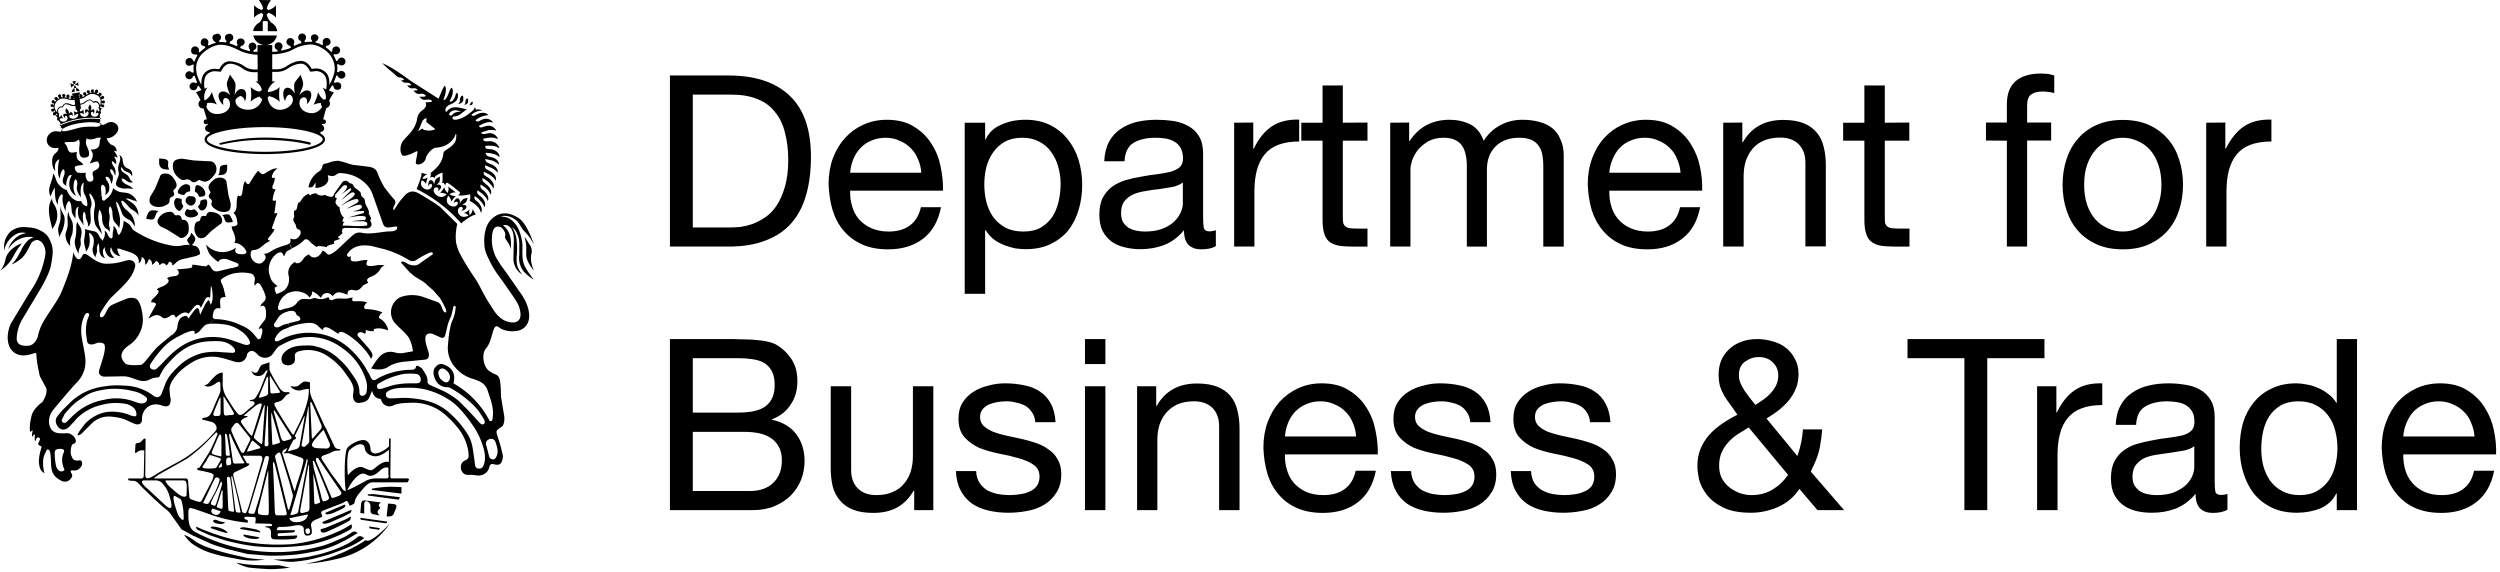 <svg focusable="false" role="img" aria-label="Department for Business and Trade" class="govuk-header__logotype scl-header__logotype" fill="currentColor" height="35" width="153" xmlns="http://www.w3.org/2000/svg">
  <title>Department for Business and Trade</title>
  <path d="M15.84 0c.14.2.23.36.26.53a.21.21 0 0 0-.07.08.9.9 0 0 1-.48-.3v.78c.1-.15.3-.25.48-.3.01.03.04.06.08.09-.04.18-.09.37-.24.5-.2.11-.34.3-.38.52h.59v-.6l-.05.02a.63.63 0 0 1 .36-.01v.6h.58a.74.74 0 0 0-.37-.53.98.98 0 0 1-.28-.5.21.21 0 0 0 .1-.1c.18.05.35.16.47.3V.32a.9.9 0 0 1-.48.3.21.21 0 0 0-.08-.09c.04-.2.13-.37.26-.52zm-2.56 2.07a.23.23 0 0 0-.08.02c-.11.01-.2.1-.2.21 0 .11.07.22.17.26l.04.06c-.16.04-.3.1-.45.17l-.04-.08a.24.24 0 0 0-.33-.33.3.3 0 0 0-.1.28c.02.1.13.17.24.17h.01l.03.07-.35.3-.06-.03a.24.24 0 1 0-.46-.06c0 .08.03.16.1.19a.3.3 0 0 0 .22.03l.07.06c-.08.1-.14.24-.18.37l-.09-.02a.22.22 0 0 0-.22-.19c-.11 0-.22.07-.24.18-.03.11.02.22.1.27.1.04.23.03.3-.05l.1.02c-.02.15-.02.3 0 .45l-.1.03a.24.24 0 0 0-.17-.09.24.24 0 1 0 0 .49c.1 0 .2-.08.22-.19l.1-.02.15.4-.08.05a.24.24 0 0 0-.35.31.24.24 0 0 0 .45-.1l.08-.05.17.26-.34.14c.1.13.2.3.28.48a.28.28 0 0 0 .19.51l.2.66-.1.02c-.04.02-.07.02-.08.06-.01.05-.02.08-.01.11.02.07.06.11.13.11l.13-.03.01.03-.03.02c-.13.08-.18.19-.15.3.03.09.13.15.25.16h.02v.07c-.2.11-.31.24-.31.38 0 .59 1.91.9 3.69.9 1.77 0 3.68-.31 3.68-.9 0-.14-.1-.26-.28-.36v-.1c.12 0 .2-.07.22-.15.03-.1-.01-.2-.11-.28h-.02V7.6l.01-.02.03.01h.04a.14.14 0 0 0 .05-.28h-.05c.06-.26.12-.48.19-.7a.28.28 0 0 0 .17-.44c.08-.19.19-.36.3-.5l-.31-.14.2-.31.08.05c0 .11.08.21.18.22.1.01.22 0 .27-.1.04-.1.03-.23-.05-.3a.27.27 0 0 0-.3-.02l-.09-.04c.07-.13.12-.27.16-.41l.09.02a.24.24 0 0 0 .47-.05.25.25 0 0 0-.24-.25.23.23 0 0 0-.18.08l-.1-.02a.98.98 0 0 0 0-.45l.11-.02a.24.24 0 1 0-.06-.22l-.1.02c-.04-.13-.1-.26-.17-.37l.07-.05c.03.01.06.02.1.01a.24.24 0 1 0-.23-.19l-.06.05-.1-.09a2.34 2.34 0 0 0-.25-.2l.04-.09h.01a.24.24 0 1 0-.23-.23c0 .04 0 .08.03.1l-.05.1a1.46 1.46 0 0 0-.43-.17l.03-.07c.1-.04.16-.13.16-.24a.24.24 0 0 0-.47 0c0 .08.03.15.09.19l-.03.08h-.17a.92.92 0 0 0-.25.03l-.02-.11a.23.23 0 0 0 .09-.19.24.24 0 0 0-.48 0c0 .11.07.2.17.22l.02.13c-.15.04-.3.1-.43.17l-.05-.1a.22.22 0 0 0 .05-.14.24.24 0 0 0-.48 0c0 .12.11.22.22.23l.06.11-.12.06c-.16.05-.31.1-.48.13v-.09a.24.24 0 1 0-.23.05l.01.09a2.44 2.44 0 0 1-.33.02v-.41h-.39a.75.75 0 0 0 .68-.59H15.5c.07.33.35.56.68.59h-.42v.41h-.25l.01-.1a.22.22 0 0 0 .17-.22.24.24 0 0 0-.45-.12c-.04.1-.02.22.06.3l-.01.1a2.72 2.72 0 0 1-.6-.2l.06-.12c.1 0 .18-.07.22-.19.03-.1-.05-.22-.15-.25-.1-.03-.22-.02-.28.07a.23.23 0 0 0 0 .28l-.05.11c-.14-.07-.3-.13-.44-.17l.03-.13a.23.23 0 0 0-.07-.46.28.28 0 0 0-.17.07c-.06.04-.07.1-.07.16 0 .08.03.15.09.19l-.02.11a2.23 2.23 0 0 0-.25-.03h-.16l-.04-.07a.23.23 0 0 0-.1-.44zm5.74.65c.5.02.93.38 1.05.5.06.05.5.49.4 1.18a2.5 2.5 0 0 1-.31.78c0-.24-.02-.55-.21-.73a.83.83 0 0 0-.62-.26l-.26.02c-.08-.16-.3-.47-.62-.48h-.02c-.3 0-.59.11-.95.36-.18.1-.38.16-.59.15h-.23v-.92h.04c.36 0 .72-.08 1.05-.2l.2-.1a2.36 2.36 0 0 1 1.07-.3zm-5.54.02h.1c.41.03.72.18.97.3l.2.1c.33.13.67.2 1.01.21l.01.9h-.16c-.2.01-.41-.04-.59-.15a1.73 1.73 0 0 0-.96-.35h-.02c-.34 0-.55.32-.61.48l-.26-.02a.83.83 0 0 0-.63.24c-.19.19-.22.49-.22.74-.11-.22-.26-.5-.3-.8-.11-.67.35-1.11.41-1.16.12-.1.55-.47 1.05-.49zm9.91 1.12c.25.27.52.47.78.7.1.12.2.17.28.18.16 0 .22.07.25.11.1.06-.04.06-.16.06.1.08.15.15.23.15.33 0 .3.05.34.08.18.12-.11.08-.19.09.06.09.15.15.24.18.11 0 .26-.04.34.04.14.11-.05.08-.2.09.1.11.19.21.33.21.19 0 .23-.05.37.05.2.14-.16.12-.34.12.15.14.2.19.3.19.15 0 .35-.05.45.04.1.1-.1.11-.37.11.07.17.06.29-.18.48-.17.12-.3.3-.33.52-.06.43-.31.77-.59 1.06-.26.26-.44.44-.43.86 0 .11.06.3.13.34.12.04.27-.01.4-.06.16-.04.3-.13.45-.2.03-.02.07 0 .06.07l-.1.55V10c0 .01.01.04.04.04.2.1.53-.11.57-.36.05-.24.4-.63.61-.64.48-.03.88-.22 1.14-.64l.06-.15c0-.06.05-.06.06.02l-.02.24c-.06.3-.3.46-.55.63-.1.06-.21.14-.22.22a1.4 1.4 0 0 1-.3.76c-.15.18-.31.34-.5.47.08 0-.02.29-.02.29.1-.08.22-.07.27.05-.02-.22.52-.38.5-.36-.03.19.04.52-.05.62.1 0 .15 0 .2.17.02-.12.1-.23.18-.15.28.17.51.39.7.53.06.05.02.17-.1.2.22.08.75-.05.75-.05s.05.3-.04.39c.16.1.37.22.46.33.12.11.2.26.25.42.12-.22-.02-.52-.24-.7-.11-.08-.2-.15-.15-.33.15.09.26.18.33.28a1 1 0 0 1 .27.4c.12-.22-.03-.5-.25-.67-.1-.08-.25-.16-.18-.34v-.03c.14.1.28.2.36.28.11.12.23.2.27.39.11-.22-.04-.48-.27-.66-.1-.07-.23-.16-.16-.36.13.09.25.16.34.25a.9.9 0 0 1 .27.38c.1-.22-.05-.48-.28-.64l-.15-.14c-.02-.02-.11-.06-.06-.24.15.09.28.17.37.26.1.1.22.22.28.38.11-.22-.06-.5-.3-.66l-.16-.1c-.06-.05-.16-.08-.12-.27.15.08.3.14.4.21.13.1.26.2.33.34.08-.25-.14-.48-.38-.6l-.18-.1c-.05-.02-.1-.08-.1-.24.13.04.27.1.4.16a1 1 0 0 1 .38.29c.04-.25-.2-.46-.47-.54l-.17-.08a.27.27 0 0 1-.12-.22l.44.1c.15.06.28.15.4.25 0-.25-.24-.42-.51-.47l-.16-.04c-.04-.02-.16-.1-.15-.22.16.01.32.02.44.06.15.03.28.1.4.2l.01-.02c-.01-.24-.28-.44-.55-.46-.07 0-.15 0-.21-.02s-.13-.07-.11-.18c.15-.02.31-.02.47 0 .17.01.22.07.39.14-.05-.24-.32-.44-.6-.43l-.19.01c-.06 0-.2 0-.2-.16.18-.04.36-.07.5-.07.16 0 .25.03.41.09a.55.55 0 0 0-.62-.35l-.2.04c-.06 0-.18.03-.2-.1l.47-.14c.15-.02.3 0 .44.03a.54.54 0 0 0-.64-.27l-.2.06c-.07.02-.17.06-.22-.08.18-.09.27-.14.4-.18a.74.74 0 0 1 .47-.02.53.53 0 0 0-.67-.18l-.21.1a.16.16 0 0 1-.2-.06 1 1 0 0 1 .33-.2c.15-.07.28-.1.46-.11-.16-.2-.46-.18-.72-.04l-.1.05c-.06.04-.16.06-.22-.04a1 1 0 0 1 .67-.25.5.5 0 0 0-.4-.05.22.22 0 0 0-.07-.16c0 .14-.2.29-.33.38a1.7 1.7 0 0 1-.77.38c-.14.02-.2 0-.24-.04-.04-.07-.01-.15.11-.16.25 0 .4-.18.58-.3.06-.06.11-.12.22-.12-.6-.12-.95-.3-1.32.17-.09-.21 0-.32.12-.4.13-.09.28-.13.4-.22.2-.12.27-.41.15-.58-.13.11-.06.2-.2.4-.1.16-.19.16-.26.14l.14-.3c.04-.12.04-.1.06-.26 0 0 .02-.25-.08-.28a.71.71 0 0 0-.14.26c-.06.14-.2.55-.35.48l.1-.3c.02-.08.04-.18.05-.31 0-.06 0-.2-.08-.25a1.7 1.7 0 0 0-.16.29l-.21.5-1.72-1.1c-.55-.4-1.1-.8-1.73-1.08zm-4.96.04h.02c.22 0 .4.22.51.44l.02.04h.11l.24-.03c.2 0 .38.08.5.22.22.22.17.71.13.9l-.22-.1a1 1 0 0 1 .2.71h-.02c-.04 0-.08 0-.11.02a.92.92 0 0 1-.34-.47 3 3 0 0 1-.28.78c.16-.07.3-.11.46-.1-.02.09.01.17.07.23-.16.23-.43.47-.84.36-.36-.07-.61-.36-.54-.72.03-.1.12-.24.3-.22.17.03.18.3.13.4.22-.1.45-.73.1-.82-.2-.05-.41.11-.56.3.1-.23.2-.48.23-.6.05-.2-.05-.38-.15-.67-.05.14-.34.38-.38.57-.02.1 0 .36.03.6-.1-.2-.27-.38-.45-.37-.37.02-.26.66-.14.81.03-.2.16-.4.27-.38.1 0 .23.16.2.35-.03.33-.44.57-.78.57-.37 0-.68-.24-.76-.74a.27.27 0 0 0 .08-.1c.22.05.52.19.66.36-.05-.3-.05-.61 0-.92-.18.2-.48.28-.69.32a.27.27 0 0 0-.05-.06c.08-.25.24-.46.47-.6h-.19V4.4h.22c.26 0 .49-.05.69-.18.33-.22.6-.32.86-.32zm-4.4 0h.03c.26 0 .52.1.86.34.2.13.45.19.69.18h.16v.57h-.14a.8.8 0 0 1 .4.52.3.3 0 0 0-.13.1.95.95 0 0 1-.56-.29c.05.35.05.55 0 .92.1-.15.34-.26.54-.33.04.07.1.12.17.15a.86.86 0 0 1-.76.65c-.36.03-.82-.1-.88-.5-.03-.18.21-.31.3-.33.11 0 .26.14.28.35.09-.26.16-.77-.2-.78-.21-.01-.36.17-.44.39.04-.27.08-.57.06-.7-.03-.2-.27-.44-.33-.58-.11.3-.22.45-.19.67.02.13.1.37.2.59-.16-.16-.38-.27-.55-.2-.34.13-.08.69.14.8-.04-.11-.06-.41.11-.42.18-.01.27.18.28.3.05.35-.22.6-.59.66-.48.09-.78-.16-.85-.44a.28.28 0 0 0 .03-.2c.21-.06.4-.02.61.07a3.2 3.2 0 0 1-.3-.77.93.93 0 0 1-.43.52l-.03-.01a1 1 0 0 1 .19-.78l-.18.08c-.04-.22-.06-.65.13-.85a.66.66 0 0 1 .51-.22l.23.02.11.01.04-.04c.1-.22.29-.44.5-.44zM4.67 4.95l-.26.04c.05.04.09.1.11.16a.07.07 0 0 0-.02.06c0 .02.02.04.04.05 0 .06 0 .12-.05.18a.25.25 0 0 1 .22-.05c-.05-.03-.08-.1-.1-.14a.07.07 0 0 0 .02-.02V5.2c.07 0 .14.03.18.08l-.03-.26a.31.31 0 0 1-.15.12l-.03-.02a.3.3 0 0 1 .07-.19zm-.36.15.05.27a.3.3 0 0 1 .15-.13L4.5 5.2v-.04a.3.3 0 0 1-.19-.08zm.26.04c.03 0 .05.02.06.05v.03l-.01.01a.05.05 0 0 0-.01 0v.01H4.6l-.01.01a.06.06 0 0 1-.07-.04.06.06 0 0 1 .04-.07zm.03.12zm.05.13.03.2.19-.03a.25.25 0 0 0-.22-.17zm-.1.02a.25.25 0 0 0-.16.23l.19-.03zm1.1.06c-.04 0-.07.05-.09.08-.01.04.01.08.05.1v.02a.61.61 0 0 0-.11.02l-.01-.02c.01-.02.02-.04 0-.08l-.02-.05-.08-.02a.1.1 0 0 0-.08.1c0 .05.03.07.07.09l.03.03a.94.94 0 0 0-.11.05h-.02v-.06l-.02-.07a.12.12 0 0 0-.1-.01l-.06.03c-.02.02-.01.06-.01.08 0 .04.04.08.09.08l.02.02a.73.73 0 0 1-.17.08v-.01c.01-.03.03-.05.02-.08L5 5.78l-.08-.02c-.03 0-.04.02-.05.04l-.02.07c0 .05.03.07.07.08v.01a.62.62 0 0 1-.07.02l-.02-.12-.31.04a.09.09 0 0 0-.08-.05c-.04 0-.08 0-.1.04a.1.1 0 0 0-.02.07c.01.04.04.07.07.08a.9.9 0 0 1-.17-.01l-.02-.01v-.03a.11.11 0 0 0 .04-.05c.02-.02.02-.07 0-.11-.02-.05-.06-.05-.1-.04a.1.1 0 0 0-.08.12l.03.04v.03a.95.95 0 0 0-.14-.02v-.03c.04-.02.06-.06.05-.1l-.04-.07-.07-.01c-.04 0-.05.02-.06.03a.09.09 0 0 0-.02.08c0 .03.02.04.04.06v.03h-.12c.01-.03.02-.05.01-.08 0-.04-.02-.06-.05-.09-.04-.02-.08 0-.11.03-.04.02-.04.05-.02.1.03.04.04.06.08.07V6a.64.64 0 0 0-.1.07v-.02a.1.1 0 0 0-.12-.11l-.07.03a.05.05 0 0 0-.02.07l.04.06.06.02.01.02a.67.67 0 0 0-.05.06l-.02.04-.02-.02c0-.06-.05-.1-.1-.08-.06 0-.1.03-.08.1 0 .06.04.09.08.09h.03l.02-.02h.01a.5.5 0 0 0-.02.12h-.02a.1.1 0 0 0-.12-.05.09.09 0 0 0-.05.03.1.1 0 0 0 .15.12h.03c0 .04 0 .08.02.12l-.02.02a.09.09 0 0 0-.07-.02.1.1 0 0 0-.07.14c.03.03.06.06.1.04.05 0 .07-.03.07-.07h.02l.06.1h-.07c-.04 0-.08.06-.08.12 0 .05.05.08.1.08h.01c.06 0 .1-.06.08-.11h.02l.07.06-.12.07c.05.04.1.09.13.14a.09.09 0 0 0-.04.09l.04.07c.02.02.04 0 .07 0l.11.2a4.9 4.9 0 0 1-.02.02s-.03 0-.03.02v.05c.01.02.03.03.06.03l.04-.02v.01c-.04.04-.05.07-.03.12.02.04.04.04.09.04a.26.26 0 0 1 0 .04c-.05.03-.07.07-.06.1v.03c-.09.13-.38-.13-.7.15a.52.52 0 0 0-.16.6c.12.25.36.34.68.27 0 .11-.04.2-.11.27-.07.08-.19.14-.25.32-.05.22-.05.64.16.83-.03-.25-.03-.35.03-.5.06-.11.16-.21.22-.2-.05.2-.08.42-.08.63 0 .22 0 .35.12.55 0-.25.1-.56.23-.58.14.22-.02.42-.05.62-.05.22.08.32.22.4-.04-.12 0-.23.02-.33s.12-.4.3-.33c-.18.36-.18.57-.1.83.06.18.23.4.36.41a.9.9 0 0 1-.15-.46c0-.22.03-.48.13-.53.05.04.11.12.1.3-.03.18-.05.25.01.44.05.13.12.26.22.36-.06-.38-.02-.8.16-.9-.02.3-.05.54.05.71.1.18.16.37.17.57h.01c0 .08-.01.14-.04.17-.2-.04-.3-.2-.35-.32-.25.04-.34-.03-.55-.18a1.44 1.44 0 0 1-.33-.5c-.11 0-.33-.14-.45-.29-.22-.22-.19-.44-.37-.72-.05.54-.41.9-.17 1.41.09-.2.14-.38.27-.53-.01.2 0 .42.03.63.02.15.08.33.17.41a.63.63 0 0 1 .03-.38.45.45 0 0 1 .22-.28c.04.1.03.15.02.26-.01.11 0 .22.03.33.04.22.1.34.16.48-.01-.15 0-.3.06-.43a.38.38 0 0 1 .16-.22c.15.24.12.4.15.63.02.22.16.3.2.46.1-.2-.08-.55.22-.75-.06.3-.06.5.04.74.06.13.2.25.25.44.03-.28-.11-.57.04-.86.13.13.09.26.12.4.06.2.17.31.11.51.28-.11.16-.62.16-.92 0-.19.02-.18.05-.31a1 1 0 0 0 .02-.11c.03-.24-.15-.55-.14-.67.12 0 .23.23.29.38l.04-.02-.03.02a.9.9 0 0 1 .02.55c-.05.3-.04.6.03.89.03.19.38.53.4.66.05-.15-.13-.5-.15-.6-.02-.18-.05-.27-.05-.45s.06-.44.08-.44c.06.05.17.29.16.55 0 .2.06.4.2.56.08.08.2.07.24.26a.52.52 0 0 0 0-.34c-.05-.22 0-.28.02-.51 0-.2 0-.2-.04-.38-.02-.12 0-.3.06-.35.07.02.15.26.15.38 0 .11.02.37.08.5.1.18.33.32.32.48.11-.39.08-.72-.05-1.1-.05-.19-.12-.36-.12-.55.14.05.27.49.33.64.04.11.03.11.1.21.09.1.19.18.3.23.22.11.3.25.4.45a.8.8 0 0 0-.07-.46c-.11-.32-.26-.4-.51-.63-.11-.1-.28-.4-.22-.5.15 0 .34.27.5.44.17.16.45.24.53.48a.92.92 0 0 0-.33-.74 4.5 4.5 0 0 0-.45-.3c.06-.02.08 0 .16 0 .05 0 .18.06.24.07.11.08.17.01.3.13a.85.85 0 0 0-.54-.53c-.18-.06-.44-.04-.6-.11a1.2 1.2 0 0 1-.33-.21 1 1 0 0 1-.42.67c-.1.1-.15.13-.2.08-.06-.04-.06-.09-.06-.13l-.02-.18-.24.14.23-.15-.03-.4c0-.06 0-.17.08-.24.1.03.17.1.19.22.03.15.03.36-.03.43.3-.16.3-.45.24-.69-.06-.18-.22-.28-.19-.44.24-.04.32.28.33.44a.7.7 0 0 0 .1-.5c-.05-.1-.2-.24-.14-.4.09 0 .13.05.18.14.05.08.08.17.1.26a.64.64 0 0 0-.02-.47c-.06-.14-.15-.17-.18-.4.12-.05.13.1.27.15 0-.16.02-.23-.12-.43.04-.05.15 0 .2.06 0-.15-.14-.34-.22-.43.05-.02.1 0 .16.03.03-.13-.06-.26-.14-.33-.1-.07-.17-.06-.25-.14a.7.7 0 0 1-.21-.34c.25 0 .49-.14.63-.35.1-.16.13-.35-.04-.51a.45.45 0 0 0-.46-.11c-.17.04-.27.2-.46.14V7.6c-.02-.04-.06-.07-.12-.1v-.03c.05-.02.06-.04.06-.07 0-.03 0-.06-.04-.08h-.03.04l.03-.04c.02 0 .03-.02.03-.03l-.03-.04h-.03l.02.01a4.28 4.28 0 0 0-.03-.02l.02-.22a.12.12 0 0 0 .06-.11.09.09 0 0 0-.03-.06.73.73 0 0 1 .08-.19l-.11-.03.04-.1.03.01a.1.1 0 0 0 .1.07c.03 0 .05-.01.06-.03a.09.09 0 0 0 .03-.08c0-.02-.04-.06-.07-.07H6.2l.02-.1h.02a.1.1 0 0 0 .18-.08c0-.04-.06-.06-.11-.06a.1.1 0 0 0-.06.03h-.03a.52.52 0 0 0-.01-.12l.01-.01c.02.01.05.02.08.01.03 0 .09-.06.07-.11 0-.06-.05-.09-.1-.08a.1.1 0 0 0-.08.08h-.03a.69.69 0 0 0-.05-.08h.03c.06-.02.1-.06.08-.1-.01-.05-.06-.1-.11-.1-.06.01-.09.06-.08.11v.01L6 5.77a.69.69 0 0 0-.08-.04V5.7c.06 0 .09-.06.08-.11a.09.09 0 0 0-.18-.03.1.1 0 0 0 0 .1v.01a.55.55 0 0 0-.1-.02v-.02c.01-.01.04-.06.02-.09 0-.03 0-.05-.03-.07zm-.76.18-.49.08a.25.25 0 0 0 .49-.08zm.67.1h.1c.14 0 .28.08.33.1.1.08.17.21.17.35a.8.8 0 0 1-.04.27c-.01-.08-.05-.18-.11-.22a.29.29 0 0 0-.17-.07.48.48 0 0 0-.13.04c-.05-.05-.14-.15-.23-.13a.58.58 0 0 0-.31.16.39.39 0 0 1-.26.09l-.04-.28a.98.98 0 0 0 .34-.12l.06-.05c.07-.04.16-.1.3-.14zm22.73.11c-.03 0-.06.01-.08.06-.1.14-.05.25-.07.3-.02.06-.09.14-.09.14.11 0 .24-.08.28-.16a.55.55 0 0 0 0-.34h-.04zm-23.75.11v.08a.9.9 0 0 1-.07 0 .11.11 0 0 0 .07-.08zm-.74.06h.06c.11 0 .2.02.27.04a.9.9 0 0 0 .43.04l.04.28a.22.22 0 0 1-.12.04l-.13-.04c-.14-.06-.24-.09-.35-.06-.11.02-.16.13-.18.18-.09 0-.2.01-.28.14-.05.06-.05.16-.03.24a.83.83 0 0 1-.15-.23.45.45 0 0 1 .08-.41c.09-.12.21-.2.36-.22zm24.8 0c-.02 0-.05.01-.08.05-.05.11-.03.19-.04.23-.01.04-.07.1-.08.1.1 0 .2-.05.23-.12a.4.4 0 0 0 0-.25h-.03zm-23.12.1c.07 0 .14.06.19.12l.02.04h.03l.11-.03c.06 0 .1.02.14.05.08.05.1.2.1.28l-.09-.02c.07.05.1.13.11.22a.11.11 0 0 0-.04.03.29.29 0 0 1-.13-.14 1 1 0 0 1-.07.28c.05-.04.1-.06.16-.06v.01c0 .03 0 .04.03.07-.05.09-.11.17-.26.16-.12 0-.22-.09-.22-.2 0-.04.02-.1.1-.1.06 0 .07.1.06.13.06-.05.1-.27-.01-.28-.07 0-.12.05-.16.1l.04-.2c0-.07-.05-.13-.09-.22-.01.05-.08.15-.09.21 0 .08.02.16.05.24-.05-.07-.12-.14-.19-.13-.12.03-.05.23 0 .28 0-.07.03-.15.07-.15.04 0 .08.05.08.11 0 .11-.11.22-.22.22s-.25-.03-.3-.18a.1.1 0 0 0 .03-.05c.08 0 .16.03.22.08a.99.99 0 0 1-.04-.3.32.32 0 0 1-.2.12l-.02-.02a.3.3 0 0 1 .1-.22l-.04.01-.03-.19c.07 0 .18-.02.28-.1a.58.58 0 0 1 .28-.16zm23.42.1-.07.04c-.06.05-.02.12-.12.16.1.02.14 0 .19-.04.04-.05.04-.14.02-.16h-.02zm-24.82.16c.07 0 .15.03.24.07.05.02.1.03.16.03l.13-.01.03.19H4.6a.3.3 0 0 1 .15.15.11.11 0 0 0-.02.05.32.32 0 0 1-.22-.08c.03.1.05.2.04.31a.43.43 0 0 1 .2-.14.1.1 0 0 0 .04.03c0 .13-.1.23-.22.26-.11.04-.28.01-.33-.1-.02-.07.06-.12.1-.13.03 0 .08.02.1.09.02-.09.02-.26-.1-.24-.07 0-.1.05-.12.11L4.2 6.8c-.03-.07-.13-.14-.16-.19-.02.11-.04.17-.03.22L4.1 7c-.06-.04-.13-.05-.19-.02-.1.06.01.22.1.25-.03-.03-.05-.13 0-.14a.1.1 0 0 1 .11.09c.05.1-.04.22-.15.25-.16.05-.28-.02-.31-.1v-.06c.07-.05.13-.04.2-.01A1 1 0 0 1 3.75 7a.3.3 0 0 1-.11.19.29.29 0 0 1 0-.27l-.05.03c-.03-.07-.06-.2 0-.28.07-.1.15-.1.23-.1h.04v-.02c.04-.08.08-.16.15-.17h.07zm23.82.36.19.03c.33.1-.18-.03-.4.23-.03.06-.1.08-.17.04-.07-.06-.02-.12.03-.17a.42.42 0 0 1 .35-.13zM5.6 7.2l.5.03c.01 0 .02 0 .02.03v.02H6.1v.01a4.72 4.72 0 0 0-2.35.36h-.07c0-.02 0-.04.02-.04a4.6 4.6 0 0 1 1.9-.4zm-.57.02zm21.05.01c.07 0-.03.22.03.25l.53.42c-.2.13-.65.11-.78-.01h.01c-.05-.08-.3.22-.26.1l.25-.6a.47.47 0 0 1 .22-.16zm-20.55.25c.37 0 .61.05.63.13 0 .03-.03.08-.1.12a.7.7 0 0 1-.32.02c-.24 0-.49 0-.74.04-.21.02-.93.28-1.15.24-.04-.02-.06-.04-.06-.06-.02-.1.43-.33 1.13-.44h.03c.21-.03.4-.05.58-.05zm10.68.3c2.08 0 3.54.4 3.54.75 0 .36-1.45.76-3.54.76-2.1 0-3.55-.4-3.55-.76 0-.35 1.46-.75 3.55-.75zm-10.15.64c.04 0 .08 0 .12.02-.1.17-.06.22-.09.38-.04.3-.35.35-.55.33a.5.5 0 0 1 .11.51c-.05.2-.1.15-.14.35.1-.04.44-.18.5-.1.1.2.12.36-.16.5-.08.03-.08.03-.15.1-.05.06-.04.18 0 .3.04.16 0 .27-.13.3-.1.02-.22 0-.27-.14-.07-.15-.08-.28-.04-.39h-.35c-.08 0-.17 0-.22-.07-.08-.07-.17-.26-.07-.33.11-.06.39-.08.47-.08-.07-.2-.26-.22-.34-.35a.62.62 0 0 1-.04-.45l-.25.04c-.2.02-.28-.1-.32-.24a.6.6 0 0 0-.2-.34c.03-.05.1-.07.16-.07h.22c.1 0 .19 0 .28-.02.1-.03.13-.06.22-.13.06.1.06.18.05.34-.03.18-.03.36 0 .54.06.2.17.26.37.22.22-.05.22-.13.21-.28-.03-.36-.3-.48-.14-.9.1.1.25.08.45.04.1-.02.18-.08.3-.08zm10.16 0c-.94 0-1.87.11-2.79.34v.04c0 .03.03.06.06.06h.02a11.5 11.5 0 0 1 2.71-.3c1.05 0 2.02.12 2.7.29.04 0 .08 0 .1-.05 0-.04-.03-.09-.06-.09-.7-.17-1.68-.29-2.74-.29zM7.28 9.46c.2.26-.05.6-.05.8 0 .08 0 .15.02.22.07.28-.05.37-.12.61-.05.16-.07.25.13.37.1.04.22.07.33.08.21 0 .34-.03.56.04-.19-.31-.64-.24-.71-.64.2-.08.39.35.7.2-.21-.11-.2-.27-.32-.4-.11-.09-.25-.16-.34-.25a.25.25 0 0 1-.05-.28c.04.08.1.15.16.22.17.13.38.09.48.35.02-.02.11-.33-.27-.48-.24-.1-.27-.3-.3-.54 0-.14-.13-.23-.22-.3zm2.46.24v.33c.06.25.17.35.62.35a.52.52 0 0 1-.07-.35c.04-.26-.1-.31-.55-.33zm1.4.01c-.4.03-.56.13-.56.42-.01.27.1.53.3.7.14.13.27.26.56.14.05 0 .13.03.19.05.13.15.27.2.49.02.1-.07.15.02.22.03.36.16.6-.14.8-.4.25-.33.04-.85-.35-.8l-.93-.05zm9.58.13c-.12 0-.24.02-.34.04-.15.02-.28.1-.41.12-.14.02-.23.05-.25.22a.4.4 0 0 1-.15.24c-.37.22-.62.58-.69 1 .32.05.3-.12.43-.29v.33c.48 0 .93-.32.74-.75.03 0 .05-.03.07-.02.19.08.34.06.51-.08.06-.05.2-.07.3-.05.42.03.82.16 1.16.4.31.22.56.48.7.86l.66 1.86c.05.11.13.22.35.2l.44-.06c.11 0 .06.11.05.15-.05.1-.22.15-.35.15-.6 0-1.21.22-1.83.08a.6.6 0 0 0-.45.1c-.24.2-.47.42-.7.64l-.3.28c-.13.13-.3.24-.46.31-.08.04-.14 0-.22-.07a.49.49 0 0 0-.24-.16c-.2.45-.62.55-.83.23a.72.72 0 0 0-.37.31c-.1.14-.2.23-.34.23-.08 0-.1-.02-.15-.08-.1.06-.18.13-.26.22-.1.16-.19.35-.13.59.04.16.04.33 0 .5a.82.82 0 0 1-.24.4v.16l-.01-.15c-.15.11-.33.2-.51.24-.04-.18-.22-.44.09-.46-.11-.12-.25-.2-.33-.32-.1-.12-.11-.25-.17-.4-.13-.49.06-1.01.48-1.31.06-.04.19-.07.25-.05.07.03.11.15.17.24.07-.13.1-.3.22-.34l.24-.13-.15-.32a.5.5 0 0 1-.18.09c-.21.06-.42.13-.62.22-.04 0-.14.07-.19.09-.36.24-.44.22-.56.24.24.21.03.44-.14.56a.42.42 0 0 1-.4-.05.59.59 0 0 1-.18-.18.54.54 0 0 1-.07-.44h-.01c.03-.07.09-.13.18-.13.4-.02.54-.33.89-.5.04-.02.1-.05.1-.09-.38 0 .27-.44.27-.7-.2.07-.13-.14-.1-.2l.18-.5c.01-.02.11-.21.1-.29-.07.04-.11.04-.18.04 0 0 .11-.7.1-.8-.07.03-.22.06-.2-.05.03-.3.1-.44.18-.63-.05.01-.27.02-.18-.22.04-.1.15-.33.12-.49-.3.11-.13-.22-.05-.35a.69.69 0 0 1 .24-.21c-.1 0-.2 0-.3.04-.11.04-.23.1-.34.17-.3.19-.3.2-.56-.07-.26.28-.37.53-.54.78-.06.09-.17.03-.26-.15-.13.18-.13.51-.18.75-.03.17-.11.17-.13.17-.04 0-.07.01-.11-.05-.05.08-.05.09-.07.18-.03.17-.02.31-.03.47 0 .13-.05.38-.2.42a.7.7 0 0 1 .22.46c.04.2.07.28-.08.34a.44.44 0 0 1-.24.03c0 .1.03.2.08.3.1.22.22.56.07.73.2-.03.4.07.58.26.07.06.13.15.15.24h.02v.07c-.03.08-.1.08-.14.1a.9.9 0 0 1-.28 0c-.22-.03-.33-.1-.22-.4-.56.43-1.36.35-1.83-.18.04.18.1.35.18.52.15.22.33.37.57.55.05-.18.33-.24.55-.17l.55.21c.06.03.14.05.14.15-.02.08-.11.11-.16.11l-.24.07.14.13.15.17c.23-.04.46-.04.7 0 .23.03.27.06.35.18.11.16.03.3.03.41 0 .06 0 .13.02.2.15-.26.27-.23.42.05.07.14.15.29.2.44.07.21.1.33-.1.51a.51.51 0 0 0-.18.27c.4-.27.35.46.35.55 0 .28-.22.4-.35.62-.05.07-.07.09-.1.22.22-.17.24 0 .22.18l-.02.1.04.03-.05-.02-.05.2c-.01.08-.14.15-.2.09l-.22-.27a1.96 1.96 0 0 0-.79-.56 3.74 3.74 0 0 0-1.57-.38l-.06-.01-.28.3c.32-.03.66 0 .98.05.34.06.66.2.93.4.2.13.35.3.47.5.1.19.07.25.04.28-.05.05-.15.1-.37.02l-.69-.24a3.55 3.55 0 0 0-3.49.64c-.39.3-.66.65-1.03 1-.07.07-.17.16-.25.15-.25 0-.34-.19-.2-.39.2-.3.4-.57.64-.84.25-.29.55-.53.89-.72h-.01l.55-.28c.27-.11.7-.27.59.04.13 0 .24-.1.3-.15.19-.2.3-.41.5-.44l.14-.03.29-.3c-.05 0-.14-.07-.11-.17 0-.07.04-.2.05-.26.04-.14.16-.27.42-.2l-.02-.4c-.02-.27.13-.3.34-.3l-.12-.52-.08-.22c-.14-.27-.14-.33.1-.46.23-.15.5-.24.77-.28a1.83 1.83 0 0 0-.3-.3l-.74.18c-.22.06-.4.04-.52-.2-.11-.19-.2-.19-.2-.19s-.01.1-.15.11l-.26-.03a3.27 3.27 0 0 0-.58-.07c.1.1 0 .2-.08.2-.25.05-.57.06-.84.09.16.08.2.33-.03.39-.17.04-.42.04-.56.15.2.15.05.28 0 .33a.86.86 0 0 1-.28.17c-.14.06-.3.11-.34.2.28.07-.06.37-.16.48-.11.1-.17.14-.19.29.17 0 .37.04.27.2l-.31.55-.13.25c.38-.22.53-.32.86-.07.05.04.12.06.19.04a.65.65 0 0 0 .26-.12c.18-.14.3-.11.37.1.32-.31.62-.42.77-.24l.33-.4c.17-.2.36-.23.43.04l.16-.32c.08-.13.13-.32.25-.34.05-.02.1-.03.15.06a.8.8 0 0 0 .02-.22l.04-.55c.06.13.08.26.1.48 0 .21.04.45-.12.69-.04-.17-.1-.35-.17-.25-.2.22-.3.54-.48.88 0-.1-.06-.46-.18-.42-.14.05-.35.39-.52.63-.09-.14-.12-.19-.26-.14a.62.62 0 0 0-.21.1c-.16.16-.2.4-.22.6a.65.65 0 0 1-.2.34l-.11.11.17.13-.19-.14-.84.7c-.31.3-.55.65-.84.98-.16.16-.15.15-.33.17-.28.02-.73.02-.85-.1-.18-.2-.49-.61.22-1.1.5-.33.82-.87.86-1.46.03-.33-.1-1.09-.32-1.32-.22-.23-.64-.09-.64-.09s-.76.3-.94.4c-.28.16-.31.44-.47.64-.06.1-.13.12-.2.1-.07-.02-.08-.13 0-.3.17-.29.36-.56.56-.83.9-.86 1.3-1.22 1.5-1.82.12-.3 0-.5-.27-.54-.27-.03-.59.22-1.44.22-.86 0-1.28-.95-1.5-.46-.22.49-.52-.12-.53-.27-.09.91-.42 1.7-.69 2.37-.26.67-.94 1.47-1.26 2.13-.11.23-.18.46-.22.67 0 0-.15.56-.6.58-.45.02-.66-.08-.7-.41a2.5 2.5 0 0 1 .31-1.15l1.26-2.11c.04-.09.44-.77.53-1.26.09-.49.17-.92.03-1.3-.14-.37-.23-.58-.62-.79a1.61 1.61 0 0 0-.76-.22c-.5-.07-.75.03-.92.12-.18.08-.34.22-.5.56-.12.28-.1.52-.1.77.08-.49.4-.9.86-1.1.3-.08.49 0 .49 0-.19.03-.37.09-.52.2-.28.2-.48.47-.59.8 0 0 .25-.43.67-.62.27-.14.59-.19.9-.13-.12.04-.22.1-.32.17a2 2 0 0 0-.47.68c-.22.41-.38.65-.56.81.15-.04.61-.3.81-.6.2-.28.36-.66.42-.74.07-.07.27-.19.4-.14.08.03.15.07.21.12a1 1 0 0 1 .22.8 5.7 5.7 0 0 1-.97 2.3L.66 19.81c-.33.73-.27 1.7.52 1.91.36.11.9-.1.9-.1s.11-.08.15.08c0 .46.21 1.33.21 1.33l.37.68c.12.24-.04.62-.21.89-.6.44-.67.82-.68.92v-.03c-.12.5-.1.74-.08.96.06-.07.12-.1.17-.1a.97.97 0 0 0-.05.4c.05-.09.1-.14.18-.17-.02.15-.02.3 0 .45.07-.16.13-.3.21-.26.02 0 .03.02.05.03l.04.02c.04.06-.08.26-.1.32-.02.07.08.14.21.19-.12.44-.23.82-.13 1.21.03.18.13.33.3.42a2.4 2.4 0 0 1-.07-.88c.03-.19.12-.36.2-.52.04-.09.15-.06.2.06.06.15.06.5.07.66.01.55.09.86.63 1.14.22.11.4.04.51-.05.08-.07.22-.23.13-.37-.12-.2-.06-.22.11-.21.23.03.4-.11.5-.29.04-.08.05-.34-.12-.33-.43.08-.45-.16-.52-.3-.07-.14-.03-.7.14-.71.03 0 .05-.01.06-.03.15-.07.08-.32-.11-.48-.26-.2-.36-.13-.52-.13-.2-.01-.64.06-.84-.33-.28-.58.16-1.1.16-1.1s1.1-1.33 1.44-1.67c.3-.3.5-.7.53-1.12.08-.47-.25-1.5-.25-2-.01-.35.06-.68.2-.99.16-.29.34-.12.27.02l-.1.26c-.1.4-.1.76-.04 1.06.02.14.02.33.11.38.19.1.33.03.47-.02.13-.06.5-.08.53.14.06.34-.17.94-.34 1.5-.1.35.28.4.28.4l1.16-.02c.34-.01.54.11.85.2.3.11.54.14.85-.03.12-.06.26-.08.4-.1.08-.01.12 0 .16-.08.24-.52.4-.65.77-1.05.34-.36.76-.67 1.17-.84.33-.14.67-.22 1.03-.24.55-.02 1.14-.09 1.57.4.06.06.09.15.07.23-.03.07-.13.08-.2.07l-.67-.04a3.83 3.83 0 0 0-1.13.06c-.58.15-1.12.46-1.54.89-.29.3-.5.5-.7.93l-.24.64c-.11.26-.3.31-.52.14a3.03 3.03 0 0 0-1.8-.61 5.23 5.23 0 0 0-.85 0c-.45.06-.67.08-1.1.22a3.6 3.6 0 0 0-1.44.92c-.31.3-.45.43-.7.77-.2.26.02.74.34.78.3.02.44-.22.61-.39.11-.1.18-.21.3-.33a3.17 3.17 0 0 1 1.52-.8 3.1 3.1 0 0 1 1-.1c.4.02.7.06.97.34.1.14.14.3.11.42-.04.1-.28.02-.38-.02a2.88 2.88 0 0 0-1.47-.19 2.38 2.38 0 0 0-1.28.71c-.22.28-.53.67-.44.71.05.02.17-.06.22-.1l.66-.66c.52-.45 1.02-.45 1.74-.29.28.07.57.24.86.35.25.1.45-.03.44-.25-.02-.49.3-.9.78-.94.19-.02.38.05.55.1.23.05.36-.01.41-.22.04-.2 0-.27-.02-.4l-.03-.31c-.04-.36.17-.67.46-1.01.21-.26.61-.55.89-.72a2.35 2.35 0 0 1 1.78-.3c.28.07.56.15.83.24.4.12.7-.04.78-.42 0-.03.02-.06.04-.1.17-.2.37-.17.58.06.24.29.69.3.92.03.15-.18.26-.42.45-.53.38-.21.78-.4 1.19-.48a3.27 3.27 0 0 1 1.84.16c.33.15.5.22.9.52a3.74 3.74 0 0 1 1.37 1.93c.08.33.05.4.03.66-.01.18-.21.31-.33.25-.07-.02-.11-.08-.11-.2-.01-.55-.26-.82-.52-1.21-.2-.29-.42-.55-.68-.78a3.01 3.01 0 0 0-1.4-.8c-.34-.1-.53-.08-.9-.07-.45.02-.85.13-1.14.47-.17.18-.17.51-.03.64.15.11.35.13.52.05.2-.09.22-.28.2-.44-.03-.2.04-.3.21-.36.6-.18 1.26-.08 1.78.28.4.26.77.59 1.06 1 .2.3.43.54.53.93.02.1 0 .29-.02.4-.04.27.07.6.43.53.24-.03.47-.1.56-.33l.17-.4c.11.33.2.45.53.5l.05.12a.52.52 0 0 0 .72.27c.33-.15.68-.14 1.04-.16a3 3 0 0 1 2.18.77c.34.3.63.62.89.98.25.38.44.83.49 1.32.02.22.04.36-.21.46-.22.09-.28.32-.25.5.03.18.16.38.41.38.17 0 .33 0 .5.03.4.07.74-.14.83-.51.03-.15.11-.21.27-.17.37.1.48-.03.55-.37.03-.16-.03-.3-.08-.52-.06-.3-.2-.67-.29-.98-.03-.15 0-.24.14-.3v-.02l.03-.02c.1-.05.22-.13.24-.23.06-.16.07-.34.05-.5l-.2-1.2c-.01-.23 0-.47-.03-.7-.03-.27-.02-.57-.36-.68a1.4 1.4 0 0 1-.32-.18c-.37-.24-.5-1.04-.21-1.38.28-.34.33-.75.46-1.13.08-.23.17-.3.35-.16.26.22.8.28 1.14.2a.83.83 0 0 0 .63-.53c.15-.37.03-.91-.19-1.33-.19-.36-.3-.47-.52-.8l-.57-.82-.4-.55c-.23-.39-.36-.48-.5-1.1a2.6 2.6 0 0 1 0-.88c.06-.27.19-.37.35-.36.15 0 .22.07.31.18.1.12.15.28.11.43-.03.19.33.41.33.8.11-.72-.07-1.18-.46-1.5a.6.6 0 0 1 .24 0c.42.15.45.76.42 1.14l-.02.98c.02.16.07.6.53.9-.25-.37-.36-.5-.33-1.1.05-.55.02-.71 0-.98-.04-.38-.14-.55-.19-.66-.04-.11-.13-.18-.13-.18.12.07.22.18.29.3.1.22.19.41.19.72v.7c-.05.35.04.7.25.99.18.2.4.38.63.52-.5-.67-.66-.94-.68-1.39-.03-.33.02-.63-.03-.94-.1-.63-.33-1.16-.84-1.44a1.88 1.88 0 0 0-.48-.1c.13-.03.54-.11.97.25.2.17.3.46.44.61.4.4.47.57.65.89-.02-.01-.3-.97-.75-1.47-.25-.28-.68-.4-.7-.41-.7-.22-1.36.28-1.52.95-.07.26-.1.54-.08.8 0 .36.09.65.3 1.05.26.55.44.78.8 1.27l.77 1.11c.14.23.27.41.33.78.1.58-.26.72-.63.65-.6-.11-.89-.55-1.18-1.02-.27-.4-.5-.85-.72-1.27l-.14-.25c-.04-.06-.66-.94-1.07-1.75a3.1 3.1 0 0 1-.18-.55c-.06-.37-.02-.72.04-1.07.02-.05.04-.11 0-.13l-1.01-1c-.2-.16-.56-.4-1.37-.87-.45-.22-.7 0-.97.34-.2.22-.34.47-.51.72-.05-.1-.04-.15 0-.23.06-.13.17-.26.03-.43-.21-.23-.4-.48-.6-.74a5.1 5.1 0 0 1-.45-.95c-.11-.22-.32-.29-.54-.32l-.92-.11c-.27-.05-.52-.17-.79-.22a.5.5 0 0 0-.11-.03zm-6.82.24c-.4.02-.44.08-.46.33 0 .21-.03.21-.09.31.4 0 .5-.09.55-.33zm11.9.5c0 .28-.23.78-.3.99a9.03 9.03 0 0 1 2.73 2.1c.16-.15.59-.48.89-.54l-.2-.33a.5.5 0 0 1-.17.36.46.46 0 0 1-.01-.34c-.1.1-.23.17-.36.22.12.01.22.07.3.16-.15.06-.4.15-.57-.06-.11-.14-.12-.33 0-.44.05-.03.12-.07.19 0 .06.07 0 .16-.07.19.13.03.4-.15.29-.3-.05-.05-.14-.06-.24-.05l.2-.13c.07-.06.1-.16.14-.3-.07.02-.24.04-.3.1a1.8 1.8 0 0 0-.2.26c.04-.12.03-.26-.05-.31-.15-.11-.3.17-.3.27.07-.08.18-.1.23-.07.03.03.03.13-.04.2-.1.12-.33.1-.47-.02-.16-.1-.2-.33-.05-.57.07.09.18.25.18.37.08-.13.17-.25.28-.35-.15.03-.3-.05-.39-.1a.5.5 0 0 1 .39-.11l-.48-.37c.07.15.02.28-.03.4-.07-.08-.18-.2-.2-.35a1.6 1.6 0 0 1-.26.35c.11-.03.3.03.4.08-.2.22-.42.19-.56.09-.16-.09-.29-.28-.2-.44.04-.1.18-.07.22-.05.05.02.06.13 0 .22.11-.07.3-.25.16-.37-.07-.06-.17-.05-.25 0l.19-.2c.04-.08.02-.27.04-.34-.13.08-.22.11-.28.2l-.09.27c-.02-.11-.07-.22-.16-.24-.16-.05-.22.25-.18.36.02-.05.1-.18.17-.13.07.04.06.14.02.2-.08.15-.27.18-.44.09-.24-.15-.25-.4-.14-.51.1.03.17.1.24.22.02-.14.06-.27.11-.4-.1.07-.21.1-.33.08a.5.5 0 0 1 .3-.27zm-15.72.04c-.15 0-.28.08-.3.22l-.29.7-.3.51c-.09.31-.03.44.21.56.23.09.48.08.7-.03.14-.06.3-.12.28-.37 0-.05.04-.1.08-.14.17-.05.26-.14.15-.35-.02-.11.06-.11.1-.17.22-.22.02-.5-.15-.72a.57.57 0 0 0-.48-.21zm3.34.25a.67.67 0 0 0-.3.1c-.22.19-.47.4-.3.67 0 .06.1.08.04.18-.14.18-.09.28.06.38a.3.3 0 0 1 .05.14c-.09.25.04.33.17.43a.9.9 0 0 0 .65.2c.26-.04.33-.15.33-.48-.03-.2-.1-.38-.14-.56l-.11-.73c.01-.21-.21-.34-.45-.33zm7.68.2a.22.22 0 0 0-.16.1l-.5.7.02.01-.04.06c-.07.11-.13.13-.26.09-.08-.03-.26-.04-.22-.1a.43.43 0 0 0-.17.03c-.12.04-.44-.06-.34-.1-.15-.05-.3-.02-.46.1l-.01-.02c-.04-.02-.06-.09-.06-.09s-.24.11-.33.22c-.1.1-.25.41-.3.31-.06.11-.07.24-.1.36-.01.04-.08.22-.11.1-.07.06-.07.19-.07.28 0 .06.04.14 0 .18-.09.17 0 .28.08.41.08.11.01.28.21.33.17.07.15.27.03.42-.14.2-.32.22-.55.14.04.15.02.24-.05.3.06.1.12.2.15.3.28-.13.53-.28.74-.5.11-.1.24-.06.33.05l.16.16.31.22c-.02-.15.49-.01.63-.01-.11-.09.28-.14.44-.22-.16-.22.25-.18.36-.31-.11 0-.17-.04-.11-.11l.26-.22c-.1-.05-.02-.18-.03-.26.05 0 .1-.05.16-.05h.49c.33 0 .52.04.84.03.2 0 .31-.15.3-.27 0-.06-.13-.23-.04-.3.04-.03-.03-.1-.04-.16 0-.05-.07-.12-.09-.16 0-.08.03-.1 0-.16-.03-.16-.15-.31-.2-.45-.05-.13-.03-.24-.07-.32l-.15-.12c-.09-.13-.04-.18-.1-.28-.1-.12-.23-.19-.32-.26-.09-.08-.1-.2-.19-.25-.03-.02-.12-.02-.14-.04-.1-.11-.2-.16-.3-.15zm-9.7.2c-.24.01-.5.26-.52.5.01.09.13.1.21.14.07.01.18.04.2 0 .09-.12.13-.16.31-.2.04.04.04-.11.04-.2 0-.06 0-.17-.14-.22a.32.32 0 0 0-.1-.01zm9.72.06.07.01c.05.04.07.1.04.15-.06.15-.22.3-.35.44.11-.1.22-.19.39-.3.08-.06.15-.13.22-.08.08.08-.47.53-.58.67.11-.06.5-.4.6-.43.1-.03.14-.02.18.02.02.02.04.09 0 .13-.11.19-.72.54-.82.65.5-.3.96-.5 1.06-.36.03.04 0 .13-.08.19l-.64.35c.17-.04.58-.23.69-.23.09 0 .18-.05.24.08.05.1-.1.17-.18.22l-.38.1.6-.03c.03.02.1-.03.1.04.02.1-.15.13-.22.14l-.75.22.6-.09c.12 0 .44-.02.47.07.03.09 0 .18-.12.18-.23 0-.5.04-.77.07h.69c.1 0 .27.03.3.14 0 .03 0 .13-.06.13-.72.06-.82 0-1.26 0h-.2c.06-.1.02-.18.12-.22-.02-.02-.18-.04-.13-.08.07-.06.02-.14.11-.2-.21-.1-.3-.58-.27-.62a.58.58 0 0 1-.25-.26.3.3 0 0 1 .1-.28c-.11-.01-.18-.12-.11-.22l-.02-.01.03-.03.4-.46c.03-.03.1-.1.18-.1zm-9.06 0h-.01c-.09.03-.1.15-.11.23-.01.07-.02.16 0 .18.13.05.2.16.23.28-.01.03.11.02.19.01.08 0 .17-.03.2-.13.05-.25-.25-.57-.5-.57zm-.43.67c-.18 0-.28.15-.27.31 0 .1.17.26.28.27.14.02.3-.08.33-.27.05-.22-.09-.3-.28-.3l-.06-.01zm-.78.12c-.05 0-.1.02-.13.08-.15.2-.01.62.23.7.07.03.15-.07.2-.14.03-.06.09-.14.06-.17-.08-.13-.11-.18-.08-.35.02-.03-.08-.08-.16-.1l-.12-.02zm-7.66.02c-.36.57-.14 1.22.01 1.87.09-.11.16-.24.21-.37a1.2 1.2 0 0 0 0-.94c-.1-.22-.24-.34-.22-.56zm9.35.06-.12.02c-.07.03-.16.06-.16.1 0 .13-.02.18-.13.3-.03.01.02.1.06.15.04.06.1.14.22.1.23-.05.34-.43.23-.64a.12.12 0 0 0-.1-.03zm-8.85.43c0 .2.03.59.01.79-.02.29-.2.46-.12.84l.07.28c0-.16.15-.36.2-.51.12-.36.14-.72.05-.88a1.57 1.57 0 0 1-.21-.52zm7.78.16c-.03 0-.09.08-.11.13-.04.07-.08.15 0 .26.16.2.6.15.76-.05.02-.08-.05-.16-.11-.22-.04-.05-.12-.13-.15-.1a.37.37 0 0 1-.36 0l-.01-.02h-.02zm-2.11.08c-.16 0-.24.07-.31.2-.05.1-.08.2-.1.32.42.09.49.05.56-.18.07-.22.11-.21.18-.29a1.28 1.28 0 0 0-.33-.05zm-5.16.07a.95.95 0 0 0-.07.37c.01.45.06.48-.1.92-.07.22.04.66.28.82a.95.95 0 0 1 .07-.62c.09-.2.08-.46.08-.62 0-.36-.26-.49-.26-.87zm6.2.02-.15.02a.8.8 0 0 0-.53.35c-.14.21-.1.35.12.54.17.08.36.16.5.25l.59.37c.2.21.6-.06.62-.4.01-.25 0-.58-.28-.63-.05-.02-.12.03-.16-.08-.04-.2-.15-.24-.3-.2-.05 0-.11-.01-.14-.05-.07-.14-.17-.17-.27-.17zm2.48 0a.28.28 0 0 0-.23.15c-.02.05-.01.11-.12.11-.2-.03-.25.06-.27.2-.02.05-.05.12-.09.12-.22.03-.23.17-.26.3-.04.21.01.43.14.6.13.17.27.18.52.06l.37-.37.52-.4c.25-.1.13-.54-.16-.66a1.02 1.02 0 0 0-.42-.1zm.99.16c-.08 0-.17.02-.28.05.09.06.09.06.16.26.06.18.12.23.5.15a1.1 1.1 0 0 0-.1-.26c-.06-.14-.13-.21-.28-.2zm-6.3.38c-.01.26-.06.42-.14.65-.03.05-.07.16-.16.23-.1-.08-.08-.19-.14-.32-.04-.11-.13-.21-.2-.22.05.16-.02.27-.03.42 0 .12 0 .22-.04.33-.11 0-.15-.06-.2-.11-.06-.06-.12-.34-.26-.34.03.1.03.2 0 .3 0 .07-.07.17-.12.3-.03-.08-.15-.16-.18-.23-.09-.2-.16-.34-.42-.37-.12-.03-.4-.07-.5-.15.08.12 0 .41-.03.7-.02.32.13.59.11.72.29-.37.26-.73.18-1.17.07.03.13.08.18.14.14.15.16.4.07.74-.06.22 0 .46.17.62-.03-.16.13-.25.07-.53 0-.12.04-.23.1-.32.05.1.05.38.05.49l.06.18c.04.12.2.23.29.23a.63.63 0 0 1-.13-.45.57.57 0 0 1 .11-.22c0 .03.01.67.57.67-.12-.21-.32-.31-.19-.66.08.17.08.25.16.32.1.13.25.21.42.23-.1-.11-.21-.36-.18-.47.1 0 .18.02.27.06l.3.1c.38.12.8.26.73.75.13-.09.17-.2.18-.38.2.04.25.33.2.46.15-.05.2-.24.24-.34.12.03.24.21.18.34.13-.02.23-.21.26-.24.09.05.22.14.18.25.1.02.15-.1.23-.1.08 0 .19.04.19.12.1.04.13-.13.22-.22.05.01.1.04.13.09.04.04.05.1.04.14.08 0 .14-.09.2-.13.2-.22.45-.26.72-.31.35-.1.56-.1.78-.25 0-.2-.08-.44-.3-.5l-.2-.05c.05-.05.1-.1.14-.17.12-.19.1-.31-.18-.58-.04.11 0 .11-.13.27-.15.15-.16.23.06.46h-.02c-.06 0-.3.01-.41.03a1.6 1.6 0 0 1-.69.02 6.2 6.2 0 0 1-2.35-.95c-.08-.07-.16-.28-.3-.39-.12-.09-.18-.1-.3-.19zm-2.82.07a.55.55 0 0 0-.08.26c0 .33 0 .5-.07.8-.1.36.15.8.22.9a.72.72 0 0 1 .09-.43c.08-.23-.01-.34.03-.53.04-.14.06-.3.05-.45-.02-.24-.24-.4-.24-.55zm27.36.93c.03.16.08.32.1.6 0 .2-.02.51.02.69.11.4.45.78.45.78s-.27-.55-.16-1.02a.66.66 0 0 0-.07-.52c-.05-.07-.14-.24-.34-.53zm-30.77.4c-.2.03-.87.38-1 .95-.1.5-.3.68-.34.71.34-.2.62-.5.81-.86.15-.29.33-.56.53-.8zm21.06.12c.12 0 .24.02.36.04l.8.2a6.34 6.34 0 0 1 1.43.63c.16.12.37.12.52 0 .24-.16.5-.3.77-.42.18-.09.27.07.18.11l-.43.3-.26.18c-.25.22-.4.2-.65.15-.16-.03-.28-.16-.45-.2-.14-.02-.15.06-.05.15l.45.5.13.11c.35.32.65.36.97.7.25.22.33.26.55.54.07.08.18.18.23.27.11.18.22.37.3.57.03.06.12.28 0 .27-.08 0-.15-.15-.18-.22-.08-.24-.15-.38-.37-.44l-.78-.28a2.1 2.1 0 0 0-1.4 0 1.03 1.03 0 0 0-.29 1.66c.29.3.53.47.78.81.14.26.23.55.26.85l-.63.11c-.16.02-.33 0-.48-.04a.89.89 0 0 0-.91.24c-.22.22-.37.49-.54.74.55.15.91 0 1.05-.1.25-.17.55-.25.85-.3l1.4-.14c.24-.03.26-.24.23-.4-.03-.15-.16-.47-.2-.72 0-.1-.02-.25.02-.34.08-.17.32-.18.52-.07l.38.17c.14.06.25.03.3-.18.12-.44.1-.6.34-1.1.04-.08.11-.43.14-.58.03-.09.15-.09.15 0-.02.19-.04.37-.1.55-.05.2-.15.34-.19.51-.14.58-.15.88-.19 1.32-.03.44.1.87.37 1.22.3.39.7.67 1.17.8.38.12.73.26.88.67.16.5.37 1 .34 1.52l-.03.27-.01.06c-.03.07-.12.09-.18.02a5.56 5.56 0 0 0-2.2-2.27c.16-.62-.1-1-.68-1.18-.3-.04-.45.23-.48.27-.13.24-.02.57.1.77.14.24.4.38.7.38.11 0 .25.08.37.16.5.3.96.66 1.36 1.09.2.22.33.44.49.7.04.05.1.25 0 .3-.12.08-.22-.03-.37-.2l-.57-.62-.6-.6a5.16 5.16 0 0 0-.89-.58l-.89-.4c-.05-.04-.14-.12-.13-.18.04-.3-.15-.53-.3-.77-.04-.08-.15-.13-.25-.19-.18-.11-.14.11-.2.15a.33.33 0 0 1-.19.07c-.7 0-1.4.16-2.03.49-.13.07-.24.19-.37.13-.1-.04-.15-.22-.22-.35-.16-.25-.22-.4-.38-.63a5.5 5.5 0 0 0-.74-.86 3.71 3.71 0 0 0-4.05-.74l-.4.2c-.05.02-.15.02-.18 0-.04-.02-.04-.13 0-.19v-.03h.02a1 1 0 0 1 .52-.5l.3-.12v-.01l.2-.07c.33-.11.68-.17 1.02-.19.33 0 .45.09.65.28.04.04.1.1.22.17-.02-.08 0-.12.08-.17.03-.03.2 0 .26.03.16.08.53.33.6.37 0-.14.1-.11.14-.13.36 0 1.49.91 1.84 1.65.14-.18.15-.3-.14-.65l-.55-.63c-.05-.04-.17-.15-.12-.25.06-.1.14-.1.22-.1.1.03.13.05.22.1.07-.07.07-.14.04-.25.16.08.34.1.52.08-.04-.08-.03-.11.07-.14.26-.06.5 0 .8.1a1.06 1.06 0 0 0-.57-.76c-.01-.1.07-.25.22-.34a2.73 2.73 0 0 0-.96-.2c-.16 0-.22-.11-.11-.27.02-.05.04-.05.13-.15a2.03 2.03 0 0 0-.7-.06c-.12 0-.16 0-.2-.04-.03-.05-.03-.1.03-.18-.07-.02-.25.03-.34.05-.27.04-.57-.07-.86.07-.06.03-.2.06-.26-.06 0 0-.02-.06 0-.08-.04 0-.1 0-.14.02a.83.83 0 0 1-.69.02h-.06c-.08 0-.2.06-.28.07-.14.01-.29-.03-.44-.01a.4.4 0 0 0-.23.1c-.03.03-.08.04-.1.09-.16.26-.4.33-.65.38l.02.2.12-.03c.2-.02.37-.05.45.2.01.06.12.09.18.14.03.05.06.11.06.16 0 .03-.06.08-.1.09l-.6.15.02.23-.04-.22-.25.07c-.11.03-.22.1-.33.15-.17.07-.37 0-.3-.2.12-.15.2-.32.33-.47a.9.9 0 0 1 .47-.26v-.02l-.04-.2-.37.12c-.15.02-.17-.1-.15-.2.06-.3.2-.55.42-.72l.13-.1c.11-.06.44-.16.66-.13.27.05.54.11.71.38.13-.15.18-.21.15-.37.26.06.44.28.56.4a.38.38 0 0 1 .11-.2c.05-.07.13-.09.2-.1.18-.02.25.04.4.18.25-.28.36-.3.91-.08-.03-.23.11-.35.39-.28.28.06.35-.06.55-.27.07-.08.25-.12.33-.2-.2-.18.06-.31.11-.33.28-.11.48-.23.64-.52.06-.11.18-.15.24-.2-.4-.07-.54.04-.82.04-.18 0-.4 0-.21-.36-.4-.03-.64.13-.89.07-.07 0-.12-.02-.15-.13 0-.06 0-.13.02-.19-.08.06-.15.06-.19.03-.1-.1-.04-.15 0-.2.05-.08.11-.14.17-.2.25-.21.59-.3.94-.28zm-6 5.58h.03-.04zm.09 1.56c-.13.1-.36.09-.5.2-.19.18-.17.7-.63.32.07.08.11.33.44.33.16 0 .3-.04.42-.24.08-.13.2-.14.14-.04l-.33.83a3.2 3.2 0 0 1-.38.76c-.05.06-.06.1-.19.14-.03.01-.17.01-.17.06 0 .04.03.02.13.03.3.05.14.26-.1.4l-.36.32c-.2.15-.3.19-.45 0-.25-.29-.43-.64-.64-.95a1.55 1.55 0 0 1-.24-.94v-.58c-.3.02-.45.2-.6.35-.2.18-.26.4-.53.42.19.17.47.08.77-.15.09-.07.22-.1.22.1v.27a.7.7 0 0 1-.02.22c-.1.27-.22.5-.34.8-.1.24-.2.53-.35.65a.45.45 0 0 1-.25.1c-.22.02-.16.12-.13.12l.58.15c.2.06.34.34.25.48l-.06.09a9.2 9.2 0 0 1-1.76 1.57c-.32.21-1.28.71-1.6.9-.26.14-.56.4-.8.4-.06 0-.12-.07-.12-.21l.02-2.22c-.22 0-.19.22-.42.26-.18.02-.2.08-.2.13l-.03.49c.04 0 .11-.02.14-.06.25-.15.23-.08.43-.1l-.03 1.53c0 .07-.02.19-.14.19h-.78c-.06 0-.06.11.05.13.09.02.19.01.28.02.1.02.18.06.25.14.46.5 1.37 1.33 1.57 1.5.14.1.28.2.42.4l.67.94c.25.1.46.26.7.37l1.1.5c.3.12.6.2.91.3l1.3.32 1.2.1c.55.02 1.1 0 1.66-.05.45-.04.9-.13 1.36-.22a6.14 6.14 0 0 0 1.63-.59c.24-.1.66-.38.9-.51-.06-.1-.23-.14-.34-.05-.25.16-.3.22-.72.4-.37.16-.74.33-1.14.44a10.61 10.61 0 0 1-7.79-.89c-.3-.22-.38-.54-.36-1.21 0-.18.08-.26.18-.22l.17.04.69.24a9.94 9.94 0 0 0 2.59.61c0-.09.02-.13-.01-.15-.04-.04-.2-.04-.2-.16 0-.06.18-.06.23-.05.16 0 .27 0 .44.03.05.02.02.29 0 .37l.76.02c.09 0 .27 0 .27.08s0 .06-.38.08c-.04 0-.04.06 0 .06a.4.4 0 0 1 .22.07c.11.1.1.25.09.42 0 .26.15.25.37.25.44.02.77 0 1.07-.03.14-.03.17-.11.17-.21l-1.15.04c-.05-.02-.04-.05-.05-.1-.01-.06.05-.08.23-.08l.61-.04c.18 0 .22-.05.22-.14h-1.08c-.06 0 0-.2.1-.2.8 0 .83-.1 1.22-.11.1 0 .3.05.3.23 0 .44.15.42.28.4.02 0 .25.01.21-.29 0-.18-.1-.39 0-.5.1-.15.32-.2.53-.3.17-.08.1-.1.07-.22-.05-.11.01-.19.11-.22l.78-.3.39-.15c.25-.12.25-.24.4.06l.04.11c.12-.06.3-.12.3-.2.04-.3.24-.52.43-.74.17-.2.38-.49.67-.5h2.14c.06-.1.16-.23.01-.23v-.01H24c-.13 0-.11-.11-.11-.19l.02-2.25h-.1v.45c0 .1-.72.6-1 .42-.14-.08-.13-.17-.14-.28-.02-.22-.11-.4-.31-.48-.28-.1-.9.21-1.1.46-.2.24-.2 2.12-.09 2.63h-.07c-.1-.02-.18-.17-.28-.33l-.53-.7-.56-.85c-.17-.25.05-.28.33-.38.22-.07.34-.2.57-.2.3 0 .2-.1.11-.1-.2 0-.26-.13-.3-.22l-.48-1.03s-.1-.16-.17-.32l-.57-1.26c-.13-.27-.26-.52-.25-.82v-.43c-.38-.11-.42-.04-.69.19-.13.1-.42.08-.5.02.05.16.25.24.3.25.26.09.37 0 .66-.05.06 0 .16-.03.16.03v.17c-.03.44-.16.83-.3 1.24-.15.4-.36.8-.56 1.2-.03.1-.08.21-.15.11-.12-.15-1.05-1.6-1.1-1.81-.01-.13.14-.13.27-.17.34-.09.34-.4.63-.48.07-.04.03-.12-.12-.1-.3.04-.44-.22-.55-.4a8.93 8.93 0 0 1-.5-.89c-.04-.08-.03-.19-.03-.3zm10.59.39c.06 0 .13.03.21.1.34.23.29.64.1.73-.15.08-.3-.08-.42-.18-.12-.14-.18-.4-.12-.5.06-.1.13-.16.23-.15zm-2.33.33c.23-.02.46-.02.7 0 .18.03.3.15.3.34 0 .22-.15.24-.32.24h-.33c-.33 0-.78.04-1.14.14l-.57.18c-.1.03-.26.05-.3-.05-.06-.15.04-.25.12-.28a4.48 4.48 0 0 1 1.54-.57zm-8.23.1.02.04.56.89c.09.15-.06.14-.11.14l-.29.03c-.14 0-.15 0-.16-.19l-.03-.66c0-.17 0-.26.01-.25zm-.15.08c.03 0 .04.06.04.1v.9c0 .07-.05.11-.1.15-.12.04-.25.1-.4.13-.04 0-.08-.02-.04-.11v-.01l.43-1.06c.03-.07.05-.1.07-.1zm8.76.67c1.03 0 1.89.42 2.45.8.45.3.97.94 1.27 1.38.35.47.6 1 .75 1.55.1.32.13.79-.04 1.09-.1.19-.46.17-.48-.06l-.05-.39c-.08-.48-.1-1-.36-1.44a5.5 5.5 0 0 0-.96-1.2c-.78-.8-1.64-1.02-2.69-1.1-.38-.03-.76.02-1.14.02-.14 0-.26-.08-.26-.22 0-.08 0-.15.13-.22.19-.11.35-.16.65-.19.22-.02.51-.02.73-.02zm-18.49.08c.6-.05 1.2.02 1.78.2.17.06.33.15.48.26.12.08.13.2.06.29-.09.1-.17.13-.25.13-.16 0-.3-.04-.45-.1a3.2 3.2 0 0 0-1.9-.12 3.66 3.66 0 0 0-1.9.97l-.4.4c-.05.03-.14.08-.23 0-.04-.05-.08-.1-.01-.23.09-.16.11-.25.2-.35.29-.32.49-.57.89-.82.32-.22.48-.34.85-.46.29-.08.58-.14.88-.17zm7.05.45.03.04.32.5.26.44c.05.1 0 .15-.11.16h-.1c-.37.04-.38.1-.4-.28l-.01-.7v-.12c0-.05 0-.05.01-.04zm-.21.07c.01 0 .02.01.02.05v.84c0 .26-.09.23-.26.24-.2.02-.2-.11-.17-.18.1-.3.24-.59.36-.89l.05-.06zm5.55.26c.01 0 .03.02.04.06.04.04.44 1 .59 1.34.05.13.03.22-.07.33l-.42.48c-.06.07-.09.04-.09-.06l-.09-2c0-.03 0-.16.04-.15zm-3.11.1h.04c.1.03.05.1.04.15 0 .04-.44 1.48-.55 1.77-.03.07-.08.05-.1.03a6.39 6.39 0 0 1-.59-.78c-.06-.14.1-.24.36-.34.1-.03.02-.06-.16-.07-.07 0-.02-.04.02-.07l.59-.49a.94.94 0 0 1 .35-.2zm.27.1c.01 0 .02.04.01.17l-.13 1.91c0 .08 0 .34-.09.3a3.18 3.18 0 0 1-.4-.33c-.05-.04-.04-.13 0-.25.04-.07.51-1.6.56-1.69.01-.05.03-.1.05-.11zm.19.04c.01.02.02.1.02.26l.02 1.93c0 .07.06.29-.1.29-.1-.01-.14.05-.12-.28l.14-2.04c0-.12.02-.18.04-.16zm2.5.04.01.16.04 1.97c0 .12-.16.23-.25.32-.09.06-.25.01-.22-.1l.4-2.32.01-.03zm-2.1.25c.02 0 .04.01.05.04l1 1.57c.06.09-.04.14-.1.17l-.25.07c-.17.07-.25-.06-.3-.23l-.43-1.55c0-.05.02-.07.04-.07zm-.17.15c.01-.01.04.08.08.22l.38 1.32c.03.09.1.28.03.3l-.33.1c-.07.03-.11 0-.11-.08l-.06-1.46v-.4zm2.03.18v.1l-.3 1.71c-.02.07-.04.2-.34.26-.11.02-.26.08-.36.1-.04 0-.02-.02-.02-.02s.28-.61.34-.66v-.01c.11-.07.16-.03.15-.15 0-.08-.11-.03-.06-.12l.14-.28.42-.88.03-.05zm-4.15.43c.08 0 .14.08.2.15l.6.75c.03.04.04.13.01.17l-.35.7c-.05.11-.16.08-.22-.04-.15-.28-.53-1.11-.57-1.24 0-.06-.02-.1 0-.15.05-.07.14-.22.23-.3a.2.2 0 0 1 .1-.04zm5.3.43.02.01.36.8c.08.19-.03.33-.22.33l-.52-.02c-.2-.01-.34-.09-.34-.2 0-.07.06-.17.12-.26a9.2 9.2 0 0 1 .58-.66zm-6.56.16c.07-.02.1.08.07.13l-.1.25-.25.55c-.17.36-.71 1.16-.74 1.22-.02.04-.24-.02-.1.14.04.04.3.05.36.08.22.06.59.1.6.25 0 .11-.1.34-.1.34l-.62 1.19c-.07.11-.1.13-.4.03l-.27-.1c-.1-.05-.1-.17-.1-.25l-.07-.85c0-.13-.07-.17-.16-.17h-1.9c-.1 0 .22-.2.24-.22l1.77-1a9.6 9.6 0 0 0 1.07-.89l.63-.64c.03-.04.05-.06.07-.06zm.59.08c.02 0 .05.03.06.06.03.07.16.9.18 1.17 0 .05.03.11-.05.11h-.11c-.11 0-.08-.18-.09-.33l-.02-.59-.02-.38c0-.04.02-.05.05-.04zm.23 0c.03 0 .06.04.08.1.13.36.64 1.37.75 1.54.08.11.13.17-.03.17l-.44.01c-.12.02-.16-.07-.17-.21l-.22-1.52c0-.05.01-.08.03-.08zm-.59.04h.03c.06.07.06.18.06.24v.99c0 .03.02.1-.03.1-.04.02-.13-.01-.18-.03a1.46 1.46 0 0 1-.33-.1c-.1-.06-.02-.2 0-.25l.31-.72c.03-.05.08-.21.14-.23zm16.7.28c.08.04.13.1.16.17.1.31.22.62.04.94-.03.07-.11.14-.18.14-.07 0-.19-.06-.22-.12-.09-.26-.13-.53-.22-.8-.02-.18.07-.26.2-.32a.27.27 0 0 1 .22 0zm-14.71.1h.02c.16.12.27.23.42.35.08.06.02.1 0 .13v-.01l-.66.18c-.13.05-.11-.01-.08-.1l.23-.48c.02-.03.04-.07.07-.07zm6.65.22c.11 0 .2.07.22.23.06.4.43.47.58.5.43.05.9-.4.9-.4v.76c-.24-.09-.57.11-.85.36-.28.24-.34.12-.75-.04-.41-.15-.91.49-.91.49s-.11-1.04.06-1.5c.15-.17.51-.43.75-.4zm-4.51.22-.13.24-.03.02c-.1.04-.05.1.05.07v-.01h.18l.7.25c.1.04.25.07.2.27-.1.5-.26.97-.42 1.45l-.07.26c-.02.06-.05.16-.1-.04l-.66-2.07c-.07-.18-.04-.28.17-.38zm-13.88.06c.2 0 .24.1.2.2-.18.39-.11.75.04 1.09-.22.22-.46 0-.52-.25a3.56 3.56 0 0 1-.08-.77c0-.23.11-.27.36-.27zm13.37.22c.08 0 .11.16.13.2l.48 1.56.22.8a.4.4 0 0 1 0 .22l-.19.67c-.03.06-.09.08-.09.04v.02l-.8-3.25c0-.07.07-.17.21-.24l.04-.02zm-4.22.16c.04 0 .1.03.15.04l.46.15c.1.04 0 .2-.07.3l-.14.25a.2.2 0 0 1-.15.07 3 3 0 0 1-.6 0c-.12-.02-.16-.07-.06-.2l.18-.25c.04-.1.1-.2.17-.3.02-.03.02-.05.06-.06zm2.05.04h.97c.2 0 .19.17.16.3l-.82 2.8c-.05.13-.14.42-.2.42a.44.44 0 0 1-.15-.04c-.03 0-.05-.06-.06-.1l-.5-2.02c-.03-.17-.09-.28.08-.36l.73-.35c.05-.04.13-.08.13-.11 0-.12-.11-.05-.14-.08l-.23-.4c-.02-.03-.02-.06.03-.06zm1.41.02c.2 0 .12.16.12.22-.02.15-.1.47-.14.62l-.4 1.62-.19.61-.1.34c-.03.07-.05.12-.1.12-.1.01-.27 0-.3-.05-.02-.06 0-.13.04-.22l.9-2.99c.02-.05.04-.27.17-.27zm-2.3.08c.02 0 .08.03.1.07l.03.24c0 .12 0 .14-.13.16-.08.02-.17.1-.18-.18 0-.15.01-.22.08-.25a.33.33 0 0 1 .1-.04zm5.38.03c.04 0 .08.02.1.06.2.33 1.29 1.9 1.34 1.98.16.2-.07.28-.24.34h-.01c-.22.09-.28.1-.32 0l-.9-2.12c-.07-.17-.03-.25.03-.26zm-.6.09c.02-.01.04.04.02.13l-.57 3.08c-.03.13-.23.17-.42.2-.07 0-.07 0-.03-.1l.95-3.21h-.01c.01-.06.03-.1.05-.1zm.36.1c.02-.02.06 0 .08.05.3.68.58 1.36.85 2.05.03.09.06.17.03.22-.03.08-.2.13-.25.14-.13.05-.16-.06-.23-.37l-.43-1.62-.06-.38c-.02-.05 0-.09.01-.1zm-2.43.07c.06-.02.15.36.15.39l.27 1.1.37 1.51c.05.2.05.25-.14.26h-.42c-.12 0-.13-.12-.14-.22l-.06-1.65-.04-.95c0-.06-.04-.44.01-.44zm-3.2.07c.03-.02.05.01.05.06 0 .07.03.15-.04.17-.06.02-.12.06-.14.04-.04-.04 0-.1.06-.16l.05-.09.03-.02zm5.38.05v.03l.03 1.97v.63c0 .23-.05.27-.2.31-.11.02-.26.09-.33.04-.05-.03-.04-.12-.03-.2l.48-2.64.05-.14zm4.8.21c.03 0 .05.02.06.03v.44l.02.01c0 .07-.03.19-.11.19h-.7c-.2 0-.37.05-.54.12l-.72.39-.28.13-.19.08c.25-.49.61-.98.96-1.02.14-.01.3.15.45.14.25 0 .47-.2.61-.33.18-.17.36-.2.44-.18zm-7.3.2c.01-.02.02.02.01.13v.5l.03 1.43v.5c0 .11-.04.16-.11.16-.03 0-.42 0-.5-.07-.08-.07-.06-.15-.04-.3l.07-.26.52-2.05.02-.04zm2.76.16.16.6.26 1.12c.01.1-.1.1-.25.16v.01c-.05 0-.11 0-.11-.17zm-5 .17c.02 0 .04.01.05.04.19.71.36 1.43.5 2.15 0 .04-.02.04-.06.04-.08 0-.17 0-.2-.04a.1.1 0 0 1-.03-.05l-.02-.07-.26-2c0-.04.01-.06.03-.07zm-.18.04c.12 0 .12.25.13.31.04.21.2 1.66.2 1.73 0 .07 0 .1-.06.1a.78.78 0 0 1-.14-.03c-.06 0-.11-.02-.14-.07l-.02-.28-.06-1.43c0-.04-.02-.22 0-.28.03-.05.06-.05.09-.05zm-.7.04c.18.05.17.14.11.3-.04.16-.14.37-.22.56l-.26.47-.1.16c-.07.22-.27.1-.35.09-.08-.03.01-.11.03-.17l.16-.33.44-.92c.06-.09.08-.18.19-.16zm-4.48.18h.69c.33 0 .44.18.51.27l.03.04c.11.13.2.27.3.54.06.23.41 1.2-.19.7l-1.11-1.03c-.07-.05-.38-.33-.35-.44.02-.06.06-.08.12-.08zm1.36 0h1c.24 0 .21.09.25.23.02.17 0 .41 0 .6.02.17-.11.2-.28.14-.15-.06-.32-.2-.6-.45-.2-.15-.52-.5-.37-.52zm3.37.08c.04-.02.05.15.04.2l-.32 1.07c-.03.07-.07.22-.14.2-.06-.02-.18-.05-.22-.11h.01c-.02-.08.07-.22.11-.33l.2-.38.18-.37.08-.2c.02-.05.04-.08.06-.08zm10.44.31c-.4 0-.79.04-1.18.11-.05 0-.08.09 0 .09l1.77.22v-.4l-.59-.02zM13.6 30c.03 0 .03.11.02.19l.01.73c0 .08 0 .22-.08.22a1.15 1.15 0 0 1-.23-.08c-.05-.02-.06-.05-.05-.1.1-.26.16-.49.24-.73l.06-.21.03-.03zm9.15.24-.22.01c-.04 0-.04.07.01.08l1.86.25.08-.15-1.6-.19h-.13zm-12.06.1.07.04.28.16c.11.11.11.33.13.37.05.27.06.4.07.66 0 .14.02.22-.03.24-.07.04-.16-.1-.23-.17-.1-.14-.14-.3-.22-.53-.12-.36-.21-.77-.07-.77zm11.61.29c-.12 0-.18.06-.2.2l-.05.56.24.04v-.54c0-.09 0-.22.15-.22.23.08.25.26.23.47l.01.2c.01.03.08.1.11.12l.46.09c-.26-.2-.11-.33.03-.46h.01c-.1-.1-.19-.2.03-.34l-.87-.11a.8.8 0 0 0-.15-.01zm1.45.18-.09.8c.22 0 .39.01.47-.24l.1-.25c.12-.3-.11-.27-.48-.3zm-2.65.08h-.03l-1.17.5c.04.12.16.1.26.07.15-.02.36-.12.53-.2.26-.12.44-.2.44-.3 0-.04 0-.07-.03-.07zm-8.1.23.51.17c-.09.22-.24.28-.44.17v.01c-.16-.09-.17-.22-.07-.35zm8.51.08-1.77.74c-.06.22.43.06.54 0l.75-.33.36-.19c.11-.05.11-.13.12-.22zm-2.67.28c0 .22-.2.41-.51.46-.34.05-.52 0-.63-.22zm2.63.13c-.11.05-.29.17-.33.18l-1.18.5-.33.1c-.02.09 0 .17.1.2.09.01.18 0 .26-.04.47-.2.92-.42 1.37-.67.04-.02.12-.09.11-.27zm.58.08c0 .07.01.12.11.13l.48.07.93.13c.1.01.12-.03.13-.1zm-8.92.12c-.04 0-.07.02-.08.05-.02.12.2.18.22.18.19.03.37.08.5-.08-.11-.02-.2-.02-.3-.05-.1-.04-.19-.08-.29-.1h-.05zm10.74.22c-.32.36-1.17 1.17-1.43 1.05-.07-.03-.14.01-.18.06a9.97 9.97 0 0 1-3.56 1.36 10.6 10.6 0 0 0 1.85-.28 5.36 5.36 0 0 0 3.32-2.19zm-2.37.06-.44.26c-.99.51-2.06.83-3.17.95a11.9 11.9 0 0 1-5.24-.8l-.22-.08-.42-.19c-.01.02 0 .11.03.14.06.06.08.08.16.1l.62.28.89.3c.61.17 1.24.3 1.88.38a14.13 14.13 0 0 0 3.22-.07 8.25 8.25 0 0 0 2.6-.94c.15-.09.14-.19.1-.33zm1.1.13c0 .08 0 .12.05.12l.52.08c.03 0 .07-.03.07-.1zm-9.58 0c-.08.01-.13.04-.13.1.31.1.68.24 1.03.31 0-.19-.63-.42-.9-.4zm1.86.05c-.1 0-.18.03-.18.1l1.23.22c0-.14-.26-.2-.58-.25-.15-.03-.34-.07-.47-.07zm4 .06c.06.01.08.1.1.18 0 .1-.05.16-.12.16-.08 0-.14 0-.16-.13-.03-.12.02-.2.15-.2a.1.1 0 0 1 .03 0zm-3.97.38c-.06.13.21.21.41.25.2.03.55.06.55-.08zm-3.65.01c.03.03.25.4.58.61.39.26.82.45 1.27.57.44.14 1.02.23 1.37.3.57.12 1.16.14 1.73.04a7.7 7.7 0 0 1-1.16-.11l-1.16-.27c-.42-.12-.73-.2-1.14-.35-.36-.12-.45-.19-.75-.34a2.8 2.8 0 0 0-.74-.45zm10.76.1c-.05 0-.1 0-.13.04-.2.17-.42.31-.64.43a8.6 8.6 0 0 1-2.14.73c-.52.13-1.37.22-2.38.22.47.1.93.16 1.22.14a8.2 8.2 0 0 0 1.63-.29c.27-.07.56-.14.83-.25.53-.19 1.07-.38 1.55-.68l.33-.22a.38.38 0 0 0-.27-.13zm-7.55 1.61c.07.1.58.27.73.3.57.07 1.26.1 1.26.1.27.01 1.09-.04 1.3-.1-.21 0-.56-.14-.8-.14l-.5.01c-.65-.01-1.28-.01-2-.17z"/>
  <path class="scl-header__logotype-text" d="M42.4 13.92V5.79h2.34q.97 0 1.63.28.66.26 1.07.8.42.5.6 1.25.2.74.2 1.67 0 .97-.21 1.66-.2.68-.5 1.13-.31.46-.7.72-.39.26-.78.41-.4.13-.75.18-.35.03-.59.03zM41 4.62v10.47h3.6q1.3 0 2.25-.37.96-.36 1.57-1.05.62-.7.91-1.72.3-1.03.3-2.35 0-2.52-1.31-3.75-1.3-1.23-3.73-1.23zm15.39 5.95h-4.36q.03-.44.19-.82.16-.4.44-.69.28-.3.66-.45.4-.18.88-.18.47 0 .85.18.4.16.68.45.29.28.45.68.18.4.2.83zm1.2 2.11h-1.23q-.17.75-.68 1.12-.5.37-1.29.37-.62 0-1.07-.21-.45-.2-.75-.54-.3-.35-.42-.8-.14-.45-.12-.95h5.68q.02-.69-.14-1.45-.14-.76-.55-1.4-.4-.65-1.07-1.06-.66-.43-1.68-.43-.77 0-1.43.3-.65.29-1.13.82-.47.52-.74 1.24-.26.72-.26 1.59.03.86.25 1.6.23.73.69 1.26.45.52 1.11.82.68.3 1.59.3 1.29 0 2.14-.65.85-.65 1.1-1.93zm1.45-5.17v10.47h1.25v-3.9h.03q.2.33.5.57.3.22.64.35.34.13.67.2.36.05.64.05.86 0 1.5-.3.67-.32 1.1-.84.43-.55.64-1.26.22-.72.22-1.53 0-.8-.22-1.53-.22-.71-.66-1.26-.43-.55-1.09-.88-.64-.32-1.52-.32-.8 0-1.46.3-.66.27-.96.9h-.03V7.51Zm5.87 3.72q0 .56-.12 1.09t-.38.94q-.27.4-.7.66-.43.25-1.08.25-.64 0-1.1-.24-.45-.25-.74-.64-.28-.4-.42-.91-.13-.53-.13-1.09 0-.53.12-1.04.13-.51.41-.91.28-.41.72-.66.44-.25 1.07-.25.6 0 1.04.24.46.23.73.63.3.4.43.9.15.5.15 1.03zm9.5 3.83q-.32.2-.9.2-.48 0-.77-.27-.28-.28-.28-.9-.51.62-1.2.9-.68.26-1.47.26-.51 0-.98-.12-.46-.11-.8-.36-.33-.25-.54-.65-.19-.4-.19-.98 0-.65.22-1.06.22-.4.57-.66.37-.26.83-.4.47-.13.95-.21.51-.1.97-.15.47-.06.82-.15.35-.1.56-.28.2-.19.2-.54 0-.4-.16-.66-.15-.25-.4-.38-.23-.13-.54-.18-.3-.04-.59-.04-.79 0-1.32.3-.52.3-.57 1.14h-1.24q.03-.7.29-1.19.26-.48.7-.78.44-.3 1-.44.57-.13 1.22-.13.51 0 1.01.07.51.08.92.31.41.22.66.63.25.41.25 1.07v3.9q0 .44.05.65.06.2.35.2.16 0 .38-.07zm-2.02-3.89q-.24.18-.62.27l-.8.13q-.42.04-.84.12-.43.06-.76.2-.34.15-.56.43-.2.26-.2.73 0 .3.11.53.13.2.32.34.2.13.47.19.27.06.56.06.62 0 1.06-.17.44-.17.71-.42.28-.27.41-.56.14-.3.14-.57zm3.14-3.66v7.58h1.24v-3.37q0-.74.15-1.3.15-.57.47-.96.32-.4.85-.6.53-.2 1.27-.2V7.32q-1-.03-1.67.41-.66.44-1.11 1.37h-.03V7.5Zm6.65 0V5.23h-1.24v2.28h-1.3v1.1h1.3v4.82q0 .53.1.85.1.33.3.5.23.18.57.25.35.06.83.06h.95v-1.1h-.57q-.3 0-.48-.02t-.28-.1q-.1-.07-.15-.2-.03-.14-.03-.36v-4.7h1.51V7.5Zm2.9 0v7.58h1.24v-4.72q0-.22.1-.55.12-.33.35-.64.25-.3.64-.53.4-.22.93-.22.43 0 .7.13.27.12.43.35.16.22.22.53.08.31.08.68v4.97H91v-4.72q0-.88.53-1.41.53-.53 1.45-.53.46 0 .74.13.29.13.45.37.16.22.22.53.06.3.06.66v4.97h1.25V9.53q0-.59-.2-1-.17-.42-.5-.69-.33-.26-.8-.38-.45-.13-1.03-.13-.74 0-1.37.34-.62.34-1 .95-.24-.7-.8-1-.58-.29-1.28-.29-1.6 0-2.45 1.3h-.03V7.5Zm17.77 3.06h-4.36q.03-.44.2-.82.16-.4.43-.69.28-.3.66-.45.4-.18.88-.18.47 0 .85.18.4.16.68.45.3.28.45.68.18.4.21.83zm1.2 2.11h-1.23q-.16.75-.67 1.12-.5.37-1.3.37-.61 0-1.07-.21-.45-.2-.74-.54-.3-.35-.43-.8-.13-.45-.12-.95h5.68q.03-.69-.13-1.45-.15-.76-.56-1.4-.4-.65-1.07-1.06-.66-.43-1.67-.43-.78 0-1.44.3-.65.29-1.13.82-.47.52-.73 1.24-.27.72-.27 1.59.03.86.25 1.6.24.73.7 1.26.45.52 1.1.82.68.3 1.6.3 1.28 0 2.13-.65.85-.65 1.1-1.93zm1.41-5.17v7.58h1.25V10.8q0-.52.13-.94.15-.44.42-.76.28-.33.7-.5.42-.18 1-.18.71 0 1.12.41.41.41.41 1.12v5.13h1.25V10.1q0-.61-.13-1.11-.12-.52-.43-.88-.3-.37-.8-.57-.5-.2-1.25-.2-1.69 0-2.47 1.37h-.03V7.5Zm9.89 0V5.23h-1.25v2.28h-1.3v1.1h1.3v4.82q0 .53.1.85.1.33.31.5.22.18.56.25.35.06.83.06h.96v-1.1h-.58q-.29 0-.48-.02-.18-.02-.28-.1-.1-.07-.15-.2-.02-.14-.02-.36v-4.7h1.5V7.5Zm7.47 1.1v6.48h1.24V8.6h1.47V7.5h-1.47V6.45q0-.5.25-.67.25-.18.7-.18.17 0 .36.03.19.01.35.07V4.62q-.18-.06-.41-.1l-.4-.02q-1.02 0-1.57.48-.52.47-.52 1.4V7.5h-1.28v1.1zm4.73 2.7q0-.7.18-1.22.19-.54.51-.91t.75-.56q.44-.19.92-.19.49 0 .91.2.44.18.77.55.32.37.5.9.19.54.19 1.23 0 .68-.2 1.23-.17.53-.5.9-.32.34-.76.53-.42.2-.9.2-.49 0-.93-.2-.43-.19-.75-.54-.32-.36-.51-.9-.18-.54-.18-1.22zm-1.32 0q0 .83.24 1.55.23.72.7 1.26.47.53 1.16.84.69.3 1.58.3.91 0 1.59-.3.69-.31 1.16-.84.47-.54.7-1.26.24-.72.24-1.55 0-.84-.24-1.56-.23-.73-.7-1.26-.47-.54-1.16-.85-.68-.3-1.59-.3-.89 0-1.58.3-.69.3-1.16.85-.47.53-.7 1.26-.24.72-.24 1.56zm8.79-3.8v7.58h1.24v-3.37q0-.74.15-1.3.15-.57.47-.96.32-.4.85-.6.53-.2 1.28-.2V7.32q-1.01-.03-1.67.41-.66.44-1.12 1.37h-.03V7.5ZM42.4 25.25v-3.33h2.78q.45 0 .85.06.41.05.72.22.3.18.48.5t.18.88q0 .84-.53 1.26-.51.41-1.7.41zm-1.4-4.5v10.47h5.06q.78 0 1.36-.25.6-.26 1-.67.41-.43.62-.97.2-.54.2-1.11 0-.97-.51-1.65-.51-.67-1.48-.88v-.03q.75-.29 1.14-.9.41-.6.41-1.44 0-.8-.36-1.34t-.87-.85q-.23-.14-.57-.22-.32-.07-.7-.1-.39-.04-.78-.04l-.72-.02Zm1.4 9.3v-3.62h3.18q.44 0 .85.08.4.08.72.28.32.2.5.53.2.34.2.85 0 .88-.53 1.38-.51.5-1.44.5zm14.72 1.17v-7.58h-1.25v4.28q0 .52-.14.96-.14.42-.42.74-.27.33-.7.5-.41.18-.98.18-.72 0-1.13-.41-.41-.41-.41-1.12v-5.13h-1.25v4.99q0 .61.12 1.13.13.5.44.86.3.37.8.57.5.2 1.25.2.84 0 1.45-.33.62-.34 1.02-1.04h.03v1.2zm2.64-2.39H58.5q.03.7.3 1.2.26.49.7.8.44.29 1.01.42.57.13 1.2.13.58 0 1.15-.11.58-.1 1.04-.38.47-.28.75-.74.3-.45.3-1.14 0-.54-.23-.91-.2-.37-.56-.6-.33-.25-.79-.4-.44-.15-.9-.25l-.89-.19q-.44-.1-.79-.23-.35-.15-.59-.36-.22-.22-.22-.54 0-.3.15-.47.15-.19.38-.3.24-.1.51-.15.3-.05.58-.05.3 0 .6.08.3.06.56.2.24.15.4.4.17.23.2.6h1.24q-.04-.69-.29-1.14-.25-.47-.67-.74-.42-.28-.96-.38-.54-.12-1.19-.12-.5 0-1 .14-.5.11-.92.38-.4.25-.66.66-.25.4-.25.98 0 .73.37 1.14.37.41.9.65.57.22 1.21.35.65.12 1.19.28.56.15.92.4.37.25.37.73 0 .35-.18.59-.17.22-.45.33-.26.12-.59.16-.32.05-.61.05-.38 0-.75-.07-.35-.08-.65-.24-.27-.18-.45-.45-.18-.3-.2-.7zm7.89-6.55v-1.53H66.4v1.53zm-1.25 1.36v7.58h1.25v-7.58zm3.19 0v7.58h1.24v-4.28q0-.51.13-.94.15-.44.43-.76t.69-.5q.42-.18 1-.18.71 0 1.13.41.4.42.4 1.12v5.13h1.25v-4.98q0-.62-.13-1.12-.12-.51-.42-.88-.31-.37-.81-.57-.5-.2-1.25-.2-1.68 0-2.46 1.37h-.03v-1.2zM83 26.71h-4.36q.03-.44.19-.83.16-.4.44-.69.28-.29.66-.45.4-.18.88-.18.47 0 .85.18.4.16.68.45.29.28.45.68.18.4.2.84zm1.2 2.1h-1.23q-.17.76-.68 1.12-.5.37-1.29.37-.62 0-1.07-.2-.45-.21-.75-.55-.3-.35-.42-.8-.14-.45-.12-.94h5.68q.02-.7-.14-1.46-.14-.76-.55-1.4-.4-.65-1.07-1.06-.66-.43-1.68-.43-.77 0-1.43.3-.65.3-1.13.82-.47.53-.74 1.25-.26.71-.26 1.58.03.86.25 1.6.23.73.69 1.26.45.53 1.11.82.68.3 1.59.3 1.29 0 2.14-.65.85-.65 1.1-1.92zm2.17.02h-1.25q.03.7.3 1.2.26.49.7.8.44.29 1.01.42.57.13 1.2.13.58 0 1.15-.11.58-.1 1.04-.38.47-.28.75-.74.3-.45.3-1.14 0-.54-.23-.91-.2-.37-.56-.6-.33-.25-.79-.4-.44-.15-.9-.25l-.89-.19q-.44-.1-.79-.23-.35-.15-.59-.36-.22-.22-.22-.54 0-.3.15-.47.15-.19.38-.3.24-.1.51-.15.3-.05.58-.05.3 0 .6.08.3.06.56.2.24.15.4.4.17.23.2.6h1.24q-.04-.69-.29-1.14-.25-.47-.67-.74-.42-.28-.96-.38-.54-.12-1.19-.12-.5 0-1 .14-.5.11-.92.38-.4.25-.66.66-.25.4-.25.98 0 .73.37 1.14.37.41.9.65.57.22 1.21.35.65.12 1.19.28.56.15.92.4.37.25.37.73 0 .35-.18.59-.17.22-.45.33-.26.12-.59.16-.32.05-.61.05-.38 0-.75-.07-.35-.08-.65-.24-.27-.18-.45-.45-.18-.3-.2-.7zm7.33 0h-1.24q.02.7.29 1.2.26.49.7.8.44.29 1.01.42.58.13 1.2.13.58 0 1.15-.11.59-.1 1.04-.38.47-.28.75-.74.3-.45.3-1.14 0-.54-.23-.91-.2-.37-.55-.6-.34-.25-.8-.4-.44-.15-.9-.25l-.88-.19q-.44-.1-.8-.23-.35-.15-.58-.36-.22-.22-.22-.54 0-.3.14-.47.15-.19.38-.3.24-.1.52-.15.3-.05.57-.05.3 0 .6.08.3.06.56.2.25.15.4.4.17.23.2.6h1.25q-.05-.69-.3-1.14-.25-.47-.67-.74-.41-.28-.95-.38-.55-.12-1.2-.12-.5 0-1 .14-.5.11-.91.38-.4.25-.66.66-.25.4-.25.98 0 .73.36 1.14.37.41.91.65.56.22 1.2.35.65.12 1.2.28.55.15.92.4.36.25.36.73 0 .35-.17.59-.18.22-.46.33-.26.12-.58.16-.33.05-.62.05-.38 0-.75-.07-.35-.08-.64-.24-.28-.18-.46-.45-.17-.3-.19-.7zm13.73-4.05-.35-.44-.32-.44q-.15-.23-.25-.47-.09-.23-.09-.46 0-.58.38-.84.39-.28.83-.28.55 0 .88.34.32.32.32.78 0 .33-.13.61-.14.27-.34.49-.2.22-.46.4zm2.69 5.14 1.11 1.3h1.63l-2.04-2.36.28-.61q.12-.28.2-.56.08-.28.12-.6.06-.34.1-.81h-1.18q-.05.8-.34 1.63l-1.89-2.3q.38-.22.73-.49.35-.28.63-.61.28-.34.44-.74.16-.4.16-.88 0-.53-.22-.92-.2-.41-.55-.68-.35-.28-.82-.4-.46-.14-.94-.14-.57 0-1.01.18-.44.17-.75.48-.3.3-.46.69-.14.38-.14.8 0 .4.08.73.1.3.27.6.17.28.38.55l.42.6q-.5.25-.95.56-.44.3-.78.68-.32.36-.52.83t-.2 1.09q0 .32.1.8.13.49.48.94.35.46 1 .78.64.32 1.7.32.86 0 1.67-.36.82-.37 1.29-1.1zm-3.1-3.76 2.41 2.9q-.38.56-.95.9-.56.34-1.28.34-.38 0-.75-.13-.35-.14-.63-.36-.28-.23-.45-.55-.16-.34-.16-.74 0-.47.14-.8.15-.35.4-.63t.57-.5zm13.2-4.24v9.3h1.4v-9.3h3.5v-1.17h-8.38v1.17zm4.45 1.72v7.58h1.25v-3.37q0-.73.15-1.3.14-.56.47-.96.32-.4.85-.6.52-.2 1.27-.2v-1.33q-1.01-.03-1.67.41-.66.44-1.11 1.37h-.03v-1.6zm11.65 7.55q-.32.2-.9.2-.48 0-.77-.27-.28-.28-.28-.9-.52.62-1.2.9-.68.26-1.47.26-.52 0-.98-.11-.46-.12-.8-.37-.33-.25-.54-.65-.19-.4-.19-.98 0-.64.22-1.05.22-.41.57-.66.37-.27.82-.4.47-.13.96-.22.51-.1.96-.15.47-.06.83-.14.35-.1.55-.28.2-.2.2-.54 0-.42-.15-.66-.15-.25-.4-.39-.23-.13-.54-.17-.3-.05-.59-.05-.79 0-1.32.31-.53.3-.57 1.13h-1.25q.03-.7.3-1.19.26-.48.7-.77.44-.31 1-.44.57-.14 1.22-.14.5 0 1 .08.52.07.93.3.41.23.66.64.25.4.25 1.07v3.9q0 .44.04.64.06.2.36.2.16 0 .38-.06zm-2.03-3.88q-.23.17-.61.26l-.8.13-.84.12q-.43.06-.77.2-.33.15-.55.43-.21.26-.21.73 0 .31.12.53.13.2.32.34.2.13.47.19.26.06.56.06.61 0 1.05-.16.44-.18.72-.43.28-.26.41-.56.13-.3.13-.57zm4.1.19q0-.56.11-1.09.12-.53.38-.94.27-.4.7-.66.45-.25 1.08-.25.64 0 1.1.25.45.24.73.63.3.4.43.93.13.51.13 1.07 0 .53-.13 1.04-.12.51-.4.92-.28.4-.72.65-.44.25-1.07.25-.6 0-1.05-.24-.44-.23-.74-.63-.28-.4-.42-.9-.13-.5-.13-1.03zm5.86 3.72V20.75h-1.24v3.9h-.03q-.2-.34-.52-.56-.29-.23-.63-.36-.33-.15-.67-.2-.34-.07-.63-.07-.87 0-1.53.33-.64.3-1.08.85-.43.53-.65 1.24-.2.72-.2 1.53 0 .8.22 1.52t.64 1.27q.44.54 1.09.86.66.32 1.54.32.79 0 1.45-.27.66-.28.97-.91h.03v1.02zm7.19-4.51h-4.36q.03-.44.2-.83.16-.4.43-.69.28-.29.66-.45.4-.18.88-.18.47 0 .85.18.4.16.68.45.3.28.45.68.18.4.21.84zm1.2 2.1h-1.23q-.16.76-.67 1.12-.5.37-1.3.37-.61 0-1.07-.2-.45-.21-.74-.55-.3-.35-.43-.8-.13-.45-.12-.94h5.68q.03-.7-.13-1.46-.15-.76-.56-1.4-.4-.65-1.07-1.06-.66-.43-1.67-.43-.78 0-1.44.3-.65.3-1.13.82-.47.53-.73 1.25-.27.71-.27 1.58.03.86.25 1.6.24.73.7 1.26.45.53 1.1.82.68.3 1.6.3 1.28 0 2.13-.65.85-.65 1.1-1.92z"/>
</svg>
